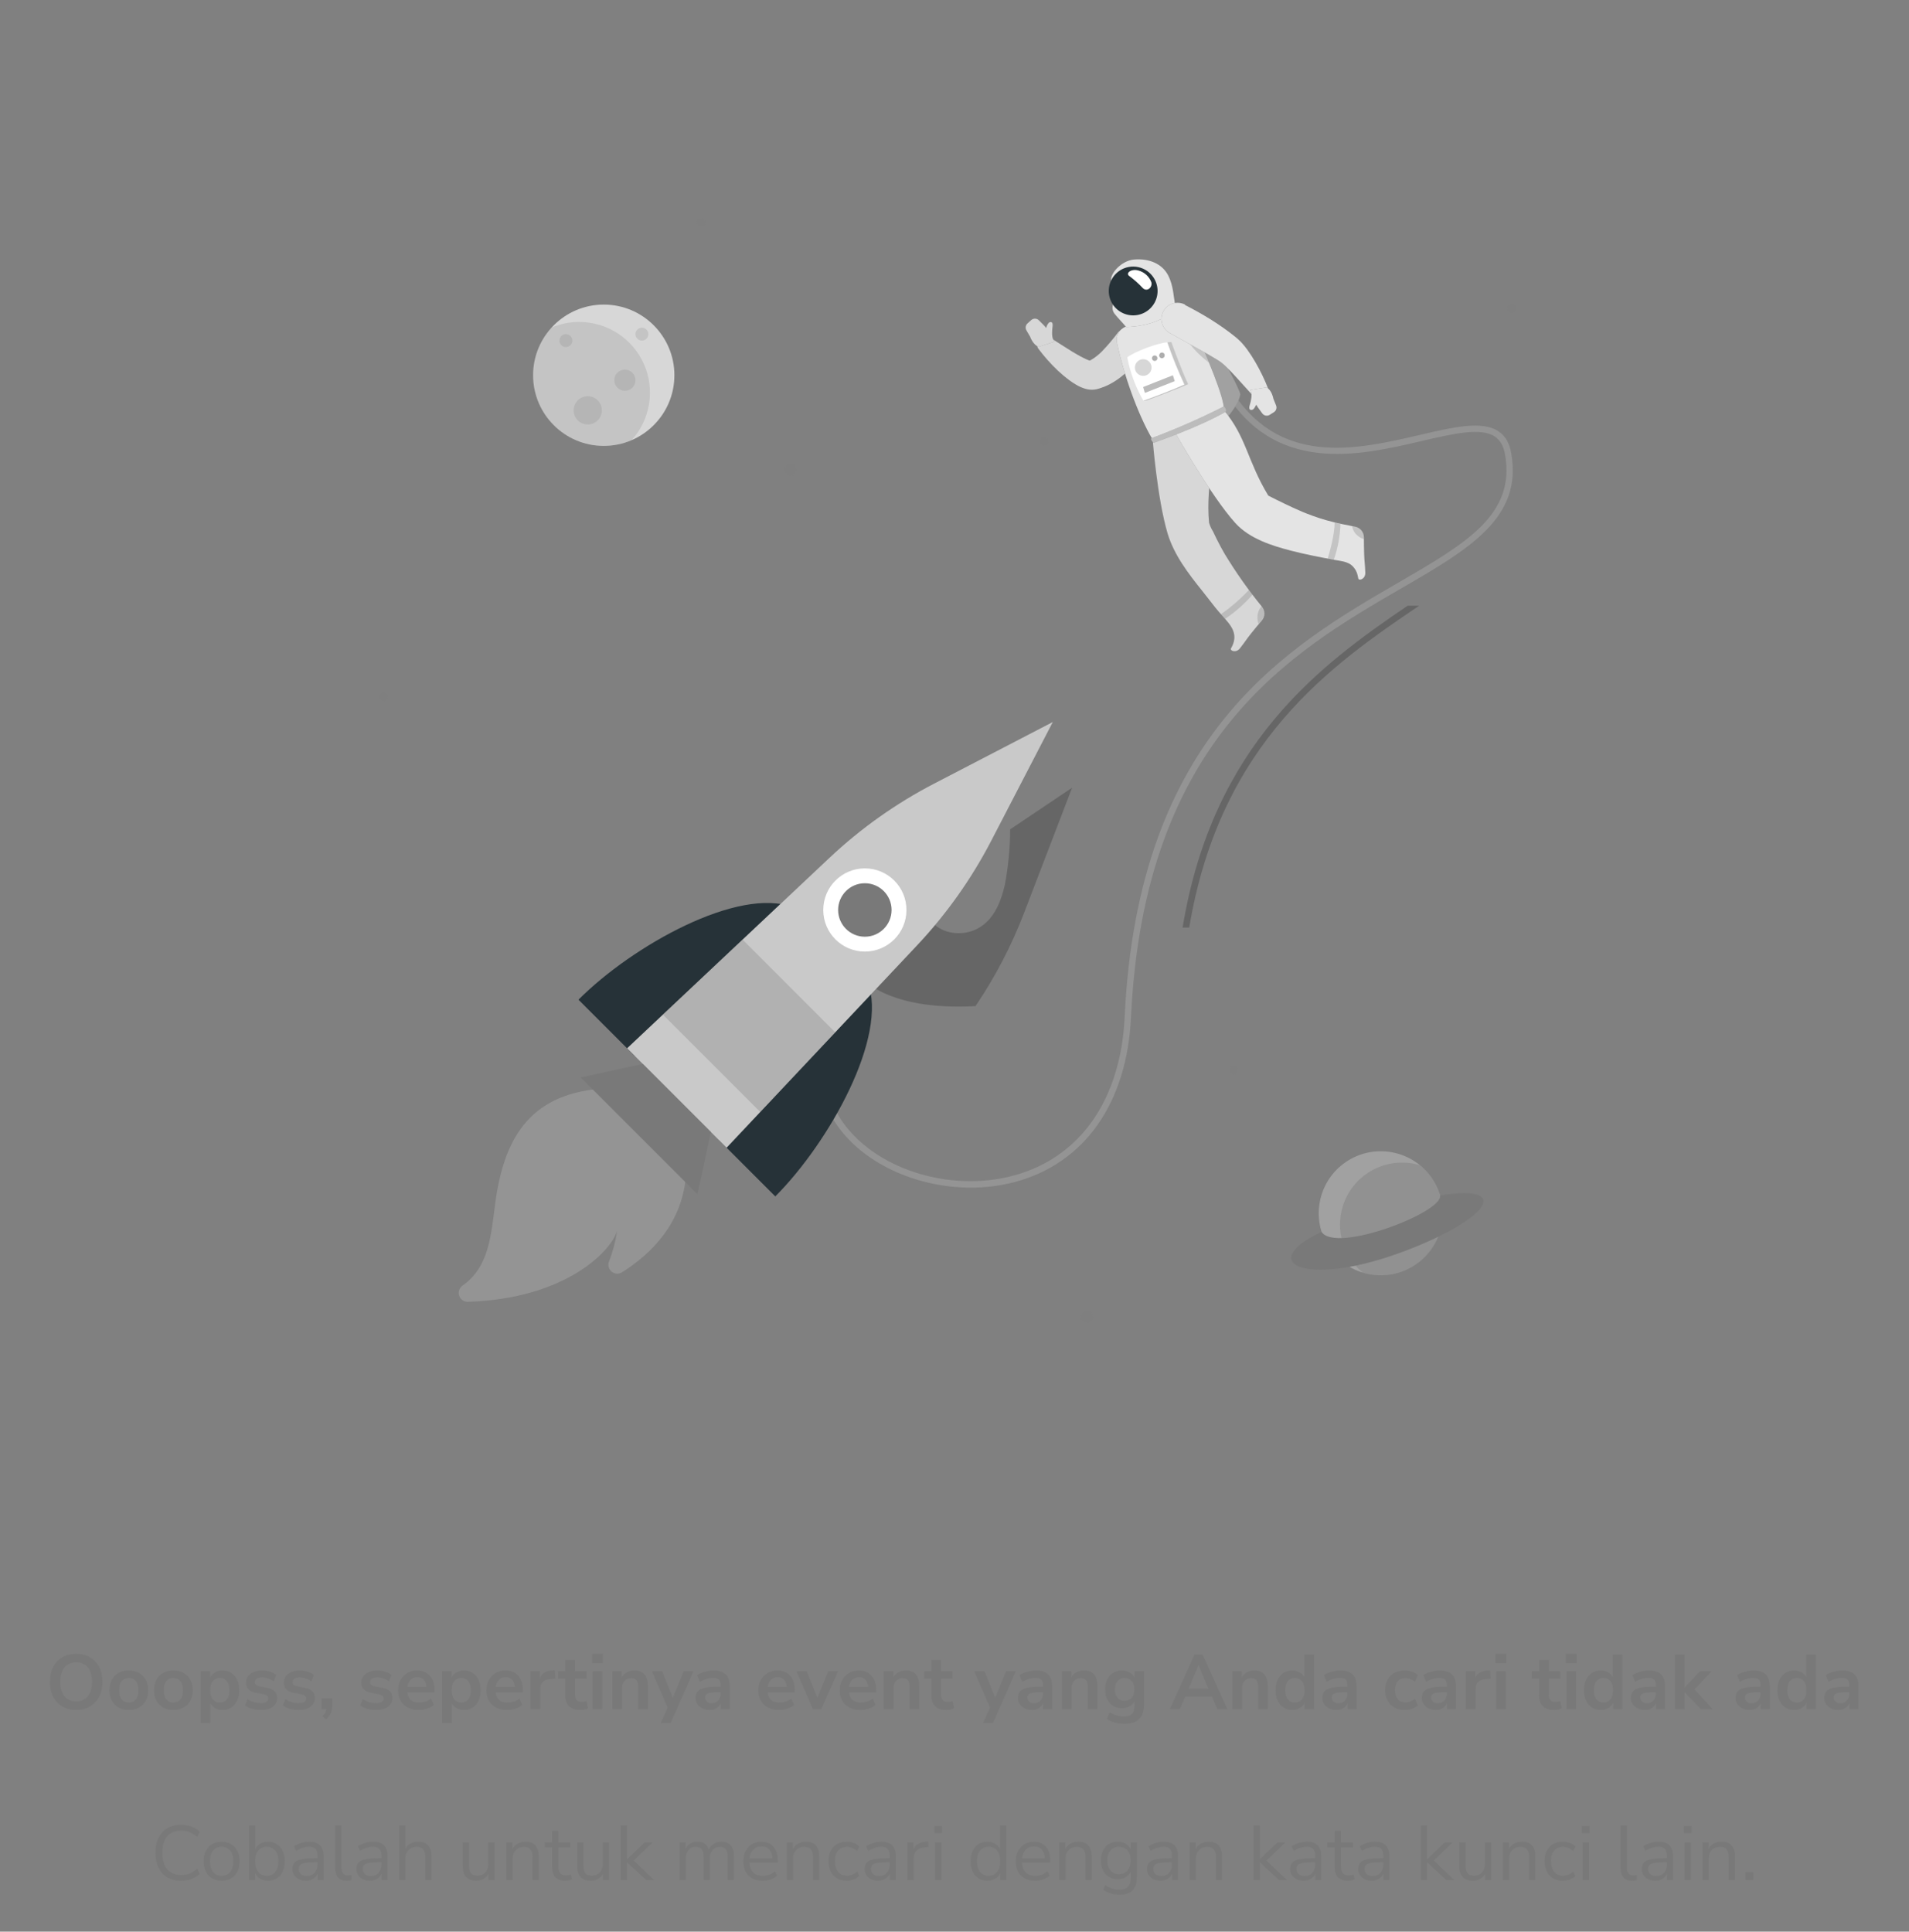 <svg width="592" height="599" viewBox="0 0 592 599" fill="none" xmlns="http://www.w3.org/2000/svg">
<rect x="0" y="0" width="592" height="599" fill="#808080" stroke="none"/>
<path d="M23.619 530.24C21.988 530.24 20.555 529.88 19.323 529.16C18.108 528.44 17.163 527.432 16.491 526.136C15.819 524.824 15.483 523.288 15.483 521.528C15.483 519.752 15.819 518.216 16.491 516.92C17.163 515.624 18.108 514.624 19.323 513.92C20.54 513.2 21.971 512.84 23.619 512.84C25.267 512.84 26.7 513.2 27.916 513.92C29.131 514.624 30.076 515.624 30.747 516.92C31.419 518.216 31.756 519.744 31.756 521.504C31.756 523.28 31.419 524.824 30.747 526.136C30.076 527.432 29.131 528.44 27.916 529.16C26.7 529.88 25.267 530.24 23.619 530.24ZM23.619 527.6C25.172 527.6 26.38 527.064 27.244 525.992C28.108 524.92 28.54 523.432 28.54 521.528C28.54 519.608 28.108 518.12 27.244 517.064C26.395 516.008 25.188 515.48 23.619 515.48C22.067 515.48 20.86 516.008 19.995 517.064C19.131 518.12 18.7 519.608 18.7 521.528C18.7 523.432 19.131 524.92 19.995 525.992C20.86 527.064 22.067 527.6 23.619 527.6ZM39.943 530.24C38.727 530.24 37.671 529.992 36.775 529.496C35.879 529 35.183 528.296 34.687 527.384C34.191 526.456 33.943 525.368 33.943 524.12C33.943 522.872 34.191 521.792 34.687 520.88C35.183 519.968 35.879 519.264 36.775 518.768C37.671 518.272 38.727 518.024 39.943 518.024C41.159 518.024 42.215 518.272 43.111 518.768C44.007 519.264 44.703 519.968 45.199 520.88C45.695 521.792 45.943 522.872 45.943 524.12C45.943 525.368 45.695 526.456 45.199 527.384C44.703 528.296 44.007 529 43.111 529.496C42.215 529.992 41.159 530.24 39.943 530.24ZM39.943 527.96C40.839 527.96 41.559 527.64 42.103 527C42.647 526.344 42.919 525.384 42.919 524.12C42.919 522.84 42.647 521.888 42.103 521.264C41.559 520.624 40.839 520.304 39.943 520.304C39.047 520.304 38.327 520.624 37.783 521.264C37.239 521.888 36.967 522.84 36.967 524.12C36.967 525.384 37.239 526.344 37.783 527C38.327 527.64 39.047 527.96 39.943 527.96ZM53.771 530.24C52.555 530.24 51.499 529.992 50.603 529.496C49.707 529 49.011 528.296 48.515 527.384C48.019 526.456 47.771 525.368 47.771 524.12C47.771 522.872 48.019 521.792 48.515 520.88C49.011 519.968 49.707 519.264 50.603 518.768C51.499 518.272 52.555 518.024 53.771 518.024C54.987 518.024 56.043 518.272 56.939 518.768C57.835 519.264 58.531 519.968 59.027 520.88C59.523 521.792 59.771 522.872 59.771 524.12C59.771 525.368 59.523 526.456 59.027 527.384C58.531 528.296 57.835 529 56.939 529.496C56.043 529.992 54.987 530.24 53.771 530.24ZM53.771 527.96C54.667 527.96 55.387 527.64 55.931 527C56.475 526.344 56.747 525.384 56.747 524.12C56.747 522.84 56.475 521.888 55.931 521.264C55.387 520.624 54.667 520.304 53.771 520.304C52.875 520.304 52.155 520.624 51.611 521.264C51.067 521.888 50.795 522.84 50.795 524.12C50.795 525.384 51.067 526.344 51.611 527C52.155 527.64 52.875 527.96 53.771 527.96ZM62.248 534.32V518.264H65.175V520.136C65.511 519.496 66.016 518.984 66.688 518.6C67.376 518.216 68.151 518.024 69.016 518.024C70.04 518.024 70.936 518.272 71.704 518.768C72.487 519.264 73.096 519.968 73.528 520.88C73.96 521.776 74.175 522.856 74.175 524.12C74.175 525.368 73.96 526.456 73.528 527.384C73.096 528.296 72.496 529 71.728 529.496C70.96 529.992 70.055 530.24 69.016 530.24C68.183 530.24 67.431 530.064 66.76 529.712C66.103 529.344 65.6 528.856 65.248 528.248V534.32H62.248ZM68.175 527.96C69.072 527.96 69.791 527.64 70.335 527C70.879 526.344 71.151 525.384 71.151 524.12C71.151 522.84 70.879 521.888 70.335 521.264C69.791 520.624 69.072 520.304 68.175 520.304C67.279 520.304 66.559 520.624 66.016 521.264C65.472 521.888 65.2 522.84 65.2 524.12C65.2 525.384 65.472 526.344 66.016 527C66.559 527.64 67.279 527.96 68.175 527.96ZM80.934 530.24C79.942 530.24 79.014 530.12 78.15 529.88C77.286 529.64 76.566 529.296 75.99 528.848L76.758 526.88C77.35 527.28 78.014 527.592 78.75 527.816C79.486 528.024 80.222 528.128 80.958 528.128C81.726 528.128 82.294 528 82.662 527.744C83.046 527.472 83.238 527.12 83.238 526.688C83.238 526.016 82.742 525.584 81.75 525.392L79.35 524.936C77.318 524.552 76.302 523.496 76.302 521.768C76.302 521 76.51 520.336 76.926 519.776C77.358 519.216 77.95 518.784 78.702 518.48C79.454 518.176 80.318 518.024 81.294 518.024C82.126 518.024 82.926 518.144 83.694 518.384C84.462 518.608 85.118 518.952 85.662 519.416L84.846 521.384C84.382 521 83.822 520.696 83.166 520.472C82.526 520.248 81.91 520.136 81.318 520.136C80.534 520.136 79.95 520.272 79.566 520.544C79.198 520.816 79.014 521.176 79.014 521.624C79.014 522.328 79.47 522.76 80.382 522.92L82.782 523.376C83.822 523.568 84.606 523.92 85.134 524.432C85.678 524.944 85.95 525.632 85.95 526.496C85.95 527.664 85.494 528.584 84.582 529.256C83.67 529.912 82.454 530.24 80.934 530.24ZM92.653 530.24C91.661 530.24 90.733 530.12 89.869 529.88C89.005 529.64 88.285 529.296 87.709 528.848L88.477 526.88C89.069 527.28 89.733 527.592 90.469 527.816C91.205 528.024 91.941 528.128 92.677 528.128C93.445 528.128 94.013 528 94.381 527.744C94.765 527.472 94.957 527.12 94.957 526.688C94.957 526.016 94.461 525.584 93.469 525.392L91.069 524.936C89.037 524.552 88.021 523.496 88.021 521.768C88.021 521 88.229 520.336 88.645 519.776C89.077 519.216 89.669 518.784 90.421 518.48C91.173 518.176 92.037 518.024 93.013 518.024C93.845 518.024 94.645 518.144 95.413 518.384C96.181 518.608 96.837 518.952 97.381 519.416L96.565 521.384C96.101 521 95.541 520.696 94.885 520.472C94.245 520.248 93.629 520.136 93.037 520.136C92.253 520.136 91.669 520.272 91.285 520.544C90.917 520.816 90.733 521.176 90.733 521.624C90.733 522.328 91.189 522.76 92.101 522.92L94.501 523.376C95.541 523.568 96.325 523.92 96.853 524.432C97.397 524.944 97.669 525.632 97.669 526.496C97.669 527.664 97.213 528.584 96.301 529.256C95.389 529.912 94.173 530.24 92.653 530.24ZM101.158 533.192L99.934 532.232C100.334 531.832 100.63 531.448 100.822 531.08C101.03 530.728 101.174 530.368 101.254 530H99.694V526.664H103.054V528.872C103.054 529.688 102.91 530.432 102.622 531.104C102.35 531.792 101.862 532.488 101.158 533.192ZM116.676 530.24C115.684 530.24 114.756 530.12 113.892 529.88C113.028 529.64 112.308 529.296 111.732 528.848L112.5 526.88C113.092 527.28 113.756 527.592 114.492 527.816C115.228 528.024 115.964 528.128 116.7 528.128C117.468 528.128 118.036 528 118.404 527.744C118.788 527.472 118.98 527.12 118.98 526.688C118.98 526.016 118.484 525.584 117.492 525.392L115.092 524.936C113.06 524.552 112.044 523.496 112.044 521.768C112.044 521 112.252 520.336 112.668 519.776C113.1 519.216 113.692 518.784 114.444 518.48C115.196 518.176 116.06 518.024 117.036 518.024C117.868 518.024 118.668 518.144 119.436 518.384C120.204 518.608 120.86 518.952 121.404 519.416L120.588 521.384C120.124 521 119.564 520.696 118.908 520.472C118.268 520.248 117.652 520.136 117.06 520.136C116.276 520.136 115.692 520.272 115.308 520.544C114.94 520.816 114.756 521.176 114.756 521.624C114.756 522.328 115.212 522.76 116.124 522.92L118.524 523.376C119.564 523.568 120.348 523.92 120.876 524.432C121.42 524.944 121.692 525.632 121.692 526.496C121.692 527.664 121.236 528.584 120.324 529.256C119.412 529.912 118.196 530.24 116.676 530.24ZM129.883 530.24C128.555 530.24 127.411 529.992 126.451 529.496C125.491 529 124.747 528.296 124.219 527.384C123.707 526.472 123.451 525.392 123.451 524.144C123.451 522.928 123.699 521.864 124.195 520.952C124.707 520.04 125.403 519.328 126.283 518.816C127.179 518.288 128.195 518.024 129.331 518.024C130.995 518.024 132.307 518.552 133.267 519.608C134.243 520.664 134.731 522.104 134.731 523.928V524.816H126.331C126.555 526.912 127.755 527.96 129.931 527.96C130.587 527.96 131.243 527.864 131.899 527.672C132.555 527.464 133.155 527.144 133.699 526.712L134.539 528.728C133.979 529.192 133.275 529.56 132.427 529.832C131.579 530.104 130.731 530.24 129.883 530.24ZM129.451 520.064C128.571 520.064 127.859 520.336 127.315 520.88C126.771 521.424 126.443 522.16 126.331 523.088H132.235C132.171 522.112 131.899 521.368 131.419 520.856C130.955 520.328 130.299 520.064 129.451 520.064ZM137.107 534.32V518.264H140.035V520.136C140.371 519.496 140.875 518.984 141.547 518.6C142.235 518.216 143.011 518.024 143.875 518.024C144.899 518.024 145.795 518.272 146.563 518.768C147.347 519.264 147.955 519.968 148.387 520.88C148.819 521.776 149.035 522.856 149.035 524.12C149.035 525.368 148.819 526.456 148.387 527.384C147.955 528.296 147.355 529 146.587 529.496C145.819 529.992 144.915 530.24 143.875 530.24C143.043 530.24 142.291 530.064 141.619 529.712C140.963 529.344 140.459 528.856 140.107 528.248V534.32H137.107ZM143.035 527.96C143.931 527.96 144.651 527.64 145.195 527C145.739 526.344 146.011 525.384 146.011 524.12C146.011 522.84 145.739 521.888 145.195 521.264C144.651 520.624 143.931 520.304 143.035 520.304C142.139 520.304 141.419 520.624 140.875 521.264C140.331 521.888 140.059 522.84 140.059 524.12C140.059 525.384 140.331 526.344 140.875 527C141.419 527.64 142.139 527.96 143.035 527.96ZM157.282 530.24C155.954 530.24 154.81 529.992 153.85 529.496C152.89 529 152.146 528.296 151.618 527.384C151.106 526.472 150.85 525.392 150.85 524.144C150.85 522.928 151.098 521.864 151.594 520.952C152.106 520.04 152.802 519.328 153.682 518.816C154.578 518.288 155.594 518.024 156.73 518.024C158.394 518.024 159.706 518.552 160.666 519.608C161.642 520.664 162.13 522.104 162.13 523.928V524.816H153.73C153.954 526.912 155.154 527.96 157.33 527.96C157.986 527.96 158.642 527.864 159.298 527.672C159.954 527.464 160.554 527.144 161.098 526.712L161.938 528.728C161.378 529.192 160.674 529.56 159.826 529.832C158.978 530.104 158.13 530.24 157.282 530.24ZM156.85 520.064C155.97 520.064 155.258 520.336 154.714 520.88C154.17 521.424 153.842 522.16 153.73 523.088H159.634C159.57 522.112 159.298 521.368 158.818 520.856C158.354 520.328 157.698 520.064 156.85 520.064ZM164.505 530V518.264H167.433V520.328C168.009 518.936 169.241 518.168 171.129 518.024L172.041 517.952L172.233 520.496L170.505 520.664C168.537 520.856 167.553 521.864 167.553 523.688V530H164.505ZM179.959 530.24C176.855 530.24 175.303 528.704 175.303 525.632V520.52H173.047V518.264H175.303V514.76H178.303V518.264H181.855V520.52H178.303V525.464C178.303 526.232 178.471 526.808 178.807 527.192C179.143 527.576 179.687 527.768 180.439 527.768C180.663 527.768 180.895 527.744 181.135 527.696C181.375 527.632 181.623 527.568 181.879 527.504L182.335 529.712C182.047 529.872 181.679 530 181.231 530.096C180.799 530.192 180.375 530.24 179.959 530.24ZM183.602 515.744V512.816H186.962V515.744H183.602ZM183.794 530V518.264H186.794V530H183.794ZM189.912 530V518.264H192.84V520.088C193.24 519.416 193.776 518.904 194.448 518.552C195.136 518.2 195.904 518.024 196.752 518.024C199.52 518.024 200.904 519.632 200.904 522.848V530H197.904V522.992C197.904 522.08 197.728 521.416 197.376 521C197.04 520.584 196.512 520.376 195.792 520.376C194.912 520.376 194.208 520.656 193.68 521.216C193.168 521.76 192.912 522.488 192.912 523.4V530H189.912ZM204.889 534.32L207.049 529.52L202.177 518.264H205.369L208.657 526.472L212.017 518.264H215.041L207.985 534.32H204.889ZM220.096 530.24C219.248 530.24 218.488 530.08 217.816 529.76C217.16 529.424 216.64 528.976 216.256 528.416C215.888 527.856 215.704 527.224 215.704 526.52C215.704 525.656 215.928 524.976 216.376 524.48C216.824 523.968 217.552 523.6 218.56 523.376C219.568 523.152 220.92 523.04 222.616 523.04H223.456V522.536C223.456 521.736 223.28 521.16 222.928 520.808C222.576 520.456 221.984 520.28 221.152 520.28C220.496 520.28 219.824 520.384 219.136 520.592C218.448 520.784 217.752 521.088 217.048 521.504L216.184 519.464C216.6 519.176 217.088 518.928 217.648 518.72C218.224 518.496 218.824 518.328 219.448 518.216C220.088 518.088 220.688 518.024 221.248 518.024C222.96 518.024 224.232 518.424 225.064 519.224C225.896 520.008 226.312 521.232 226.312 522.896V530H223.504V528.128C223.232 528.784 222.8 529.304 222.208 529.688C221.616 530.056 220.912 530.24 220.096 530.24ZM220.72 528.176C221.504 528.176 222.152 527.904 222.664 527.36C223.192 526.816 223.456 526.128 223.456 525.296V524.768H222.64C221.136 524.768 220.088 524.888 219.496 525.128C218.92 525.352 218.632 525.768 218.632 526.376C218.632 526.904 218.816 527.336 219.184 527.672C219.552 528.008 220.064 528.176 220.72 528.176ZM241.61 530.24C240.282 530.24 239.138 529.992 238.178 529.496C237.218 529 236.474 528.296 235.946 527.384C235.434 526.472 235.178 525.392 235.178 524.144C235.178 522.928 235.426 521.864 235.922 520.952C236.434 520.04 237.13 519.328 238.01 518.816C238.906 518.288 239.922 518.024 241.058 518.024C242.722 518.024 244.034 518.552 244.994 519.608C245.97 520.664 246.458 522.104 246.458 523.928V524.816H238.058C238.282 526.912 239.482 527.96 241.658 527.96C242.314 527.96 242.97 527.864 243.626 527.672C244.282 527.464 244.882 527.144 245.426 526.712L246.266 528.728C245.706 529.192 245.002 529.56 244.154 529.832C243.306 530.104 242.458 530.24 241.61 530.24ZM241.178 520.064C240.298 520.064 239.586 520.336 239.042 520.88C238.498 521.424 238.17 522.16 238.058 523.088H243.962C243.898 522.112 243.626 521.368 243.146 520.856C242.682 520.328 242.026 520.064 241.178 520.064ZM252.102 530L247.014 518.264H250.206L253.47 526.472L256.854 518.264H259.854L254.694 530H252.102ZM266.852 530.24C265.524 530.24 264.38 529.992 263.42 529.496C262.46 529 261.716 528.296 261.188 527.384C260.676 526.472 260.42 525.392 260.42 524.144C260.42 522.928 260.668 521.864 261.164 520.952C261.676 520.04 262.372 519.328 263.252 518.816C264.148 518.288 265.164 518.024 266.3 518.024C267.964 518.024 269.276 518.552 270.236 519.608C271.212 520.664 271.7 522.104 271.7 523.928V524.816H263.3C263.524 526.912 264.724 527.96 266.9 527.96C267.556 527.96 268.212 527.864 268.868 527.672C269.524 527.464 270.124 527.144 270.668 526.712L271.508 528.728C270.948 529.192 270.244 529.56 269.396 529.832C268.548 530.104 267.7 530.24 266.852 530.24ZM266.42 520.064C265.54 520.064 264.828 520.336 264.284 520.88C263.74 521.424 263.412 522.16 263.3 523.088H269.204C269.14 522.112 268.868 521.368 268.388 520.856C267.924 520.328 267.268 520.064 266.42 520.064ZM274.076 530V518.264H277.004V520.088C277.404 519.416 277.94 518.904 278.612 518.552C279.3 518.2 280.068 518.024 280.916 518.024C283.684 518.024 285.068 519.632 285.068 522.848V530H282.068V522.992C282.068 522.08 281.892 521.416 281.54 521C281.204 520.584 280.676 520.376 279.956 520.376C279.076 520.376 278.372 520.656 277.844 521.216C277.332 521.76 277.076 522.488 277.076 523.4V530H274.076ZM293.491 530.24C290.387 530.24 288.835 528.704 288.835 525.632V520.52H286.579V518.264H288.835V514.76H291.835V518.264H295.387V520.52H291.835V525.464C291.835 526.232 292.003 526.808 292.339 527.192C292.675 527.576 293.219 527.768 293.971 527.768C294.195 527.768 294.427 527.744 294.667 527.696C294.907 527.632 295.155 527.568 295.411 527.504L295.867 529.712C295.579 529.872 295.211 530 294.763 530.096C294.331 530.192 293.907 530.24 293.491 530.24ZM304.85 534.32L307.01 529.52L302.138 518.264H305.33L308.618 526.472L311.978 518.264H315.002L307.946 534.32H304.85ZM320.057 530.24C319.209 530.24 318.449 530.08 317.777 529.76C317.121 529.424 316.601 528.976 316.217 528.416C315.849 527.856 315.665 527.224 315.665 526.52C315.665 525.656 315.889 524.976 316.337 524.48C316.785 523.968 317.513 523.6 318.521 523.376C319.529 523.152 320.881 523.04 322.577 523.04H323.417V522.536C323.417 521.736 323.241 521.16 322.889 520.808C322.537 520.456 321.945 520.28 321.113 520.28C320.457 520.28 319.785 520.384 319.097 520.592C318.409 520.784 317.713 521.088 317.009 521.504L316.145 519.464C316.561 519.176 317.049 518.928 317.609 518.72C318.185 518.496 318.785 518.328 319.409 518.216C320.049 518.088 320.649 518.024 321.209 518.024C322.921 518.024 324.193 518.424 325.025 519.224C325.857 520.008 326.273 521.232 326.273 522.896V530H323.465V528.128C323.193 528.784 322.761 529.304 322.169 529.688C321.577 530.056 320.873 530.24 320.057 530.24ZM320.681 528.176C321.465 528.176 322.113 527.904 322.625 527.36C323.153 526.816 323.417 526.128 323.417 525.296V524.768H322.601C321.097 524.768 320.049 524.888 319.457 525.128C318.881 525.352 318.593 525.768 318.593 526.376C318.593 526.904 318.777 527.336 319.145 527.672C319.513 528.008 320.025 528.176 320.681 528.176ZM329.318 530V518.264H332.246V520.088C332.646 519.416 333.182 518.904 333.854 518.552C334.542 518.2 335.31 518.024 336.158 518.024C338.926 518.024 340.31 519.632 340.31 522.848V530H337.31V522.992C337.31 522.08 337.134 521.416 336.782 521C336.446 520.584 335.918 520.376 335.198 520.376C334.318 520.376 333.614 520.656 333.086 521.216C332.574 521.76 332.318 522.488 332.318 523.4V530H329.318ZM348.829 534.56C347.741 534.56 346.717 534.432 345.757 534.176C344.813 533.936 343.981 533.56 343.261 533.048L344.125 530.96C344.797 531.408 345.517 531.736 346.285 531.944C347.053 532.168 347.821 532.28 348.589 532.28C350.733 532.28 351.805 531.248 351.805 529.184V527.576C351.469 528.232 350.949 528.752 350.245 529.136C349.557 529.52 348.789 529.712 347.941 529.712C346.885 529.712 345.965 529.472 345.181 528.992C344.397 528.496 343.789 527.808 343.357 526.928C342.925 526.048 342.709 525.024 342.709 523.856C342.709 522.688 342.925 521.672 343.357 520.808C343.789 519.928 344.397 519.248 345.181 518.768C345.965 518.272 346.885 518.024 347.941 518.024C348.821 518.024 349.605 518.224 350.293 518.624C350.981 519.008 351.485 519.528 351.805 520.184V518.264H354.733V528.824C354.733 530.728 354.229 532.16 353.221 533.12C352.213 534.08 350.749 534.56 348.829 534.56ZM348.757 527.432C349.685 527.432 350.421 527.112 350.965 526.472C351.509 525.832 351.781 524.96 351.781 523.856C351.781 522.752 351.509 521.888 350.965 521.264C350.421 520.624 349.685 520.304 348.757 520.304C347.829 520.304 347.093 520.624 346.549 521.264C346.005 521.888 345.733 522.752 345.733 523.856C345.733 524.96 346.005 525.832 346.549 526.472C347.093 527.112 347.829 527.432 348.757 527.432ZM362.774 530L370.43 513.08H372.95L380.606 530H377.486L375.806 526.088H367.55L365.894 530H362.774ZM371.654 516.416L368.606 523.64H374.75L371.702 516.416H371.654ZM382.169 530V518.264H385.097V520.088C385.497 519.416 386.033 518.904 386.705 518.552C387.393 518.2 388.161 518.024 389.009 518.024C391.777 518.024 393.161 519.632 393.161 522.848V530H390.161V522.992C390.161 522.08 389.985 521.416 389.633 521C389.297 520.584 388.769 520.376 388.049 520.376C387.169 520.376 386.465 520.656 385.937 521.216C385.425 521.76 385.169 522.488 385.169 523.4V530H382.169ZM400.72 530.24C399.696 530.24 398.792 529.992 398.008 529.496C397.24 529 396.64 528.296 396.208 527.384C395.776 526.456 395.56 525.368 395.56 524.12C395.56 522.856 395.776 521.776 396.208 520.88C396.64 519.968 397.24 519.264 398.008 518.768C398.792 518.272 399.696 518.024 400.72 518.024C401.552 518.024 402.304 518.208 402.976 518.576C403.648 518.944 404.152 519.432 404.488 520.04V513.08H407.488V530H404.56V528.056C404.24 528.728 403.736 529.264 403.048 529.664C402.36 530.048 401.584 530.24 400.72 530.24ZM401.56 527.96C402.456 527.96 403.176 527.64 403.72 527C404.264 526.344 404.536 525.384 404.536 524.12C404.536 522.84 404.264 521.888 403.72 521.264C403.176 520.624 402.456 520.304 401.56 520.304C400.664 520.304 399.944 520.624 399.4 521.264C398.856 521.888 398.584 522.84 398.584 524.12C398.584 525.384 398.856 526.344 399.4 527C399.944 527.64 400.664 527.96 401.56 527.96ZM414.463 530.24C413.615 530.24 412.855 530.08 412.183 529.76C411.527 529.424 411.007 528.976 410.623 528.416C410.255 527.856 410.071 527.224 410.071 526.52C410.071 525.656 410.295 524.976 410.743 524.48C411.191 523.968 411.919 523.6 412.927 523.376C413.935 523.152 415.287 523.04 416.983 523.04H417.823V522.536C417.823 521.736 417.647 521.16 417.295 520.808C416.943 520.456 416.351 520.28 415.519 520.28C414.863 520.28 414.191 520.384 413.503 520.592C412.815 520.784 412.119 521.088 411.415 521.504L410.551 519.464C410.967 519.176 411.455 518.928 412.015 518.72C412.591 518.496 413.191 518.328 413.815 518.216C414.455 518.088 415.055 518.024 415.615 518.024C417.327 518.024 418.599 518.424 419.431 519.224C420.263 520.008 420.679 521.232 420.679 522.896V530H417.871V528.128C417.599 528.784 417.167 529.304 416.575 529.688C415.983 530.056 415.279 530.24 414.463 530.24ZM415.087 528.176C415.871 528.176 416.519 527.904 417.031 527.36C417.559 526.816 417.823 526.128 417.823 525.296V524.768H417.007C415.503 524.768 414.455 524.888 413.863 525.128C413.287 525.352 412.999 525.768 412.999 526.376C412.999 526.904 413.183 527.336 413.551 527.672C413.919 528.008 414.431 528.176 415.087 528.176ZM435.617 530.24C434.385 530.24 433.313 529.992 432.401 529.496C431.489 528.984 430.785 528.264 430.289 527.336C429.793 526.408 429.545 525.32 429.545 524.072C429.545 522.824 429.793 521.752 430.289 520.856C430.785 519.944 431.489 519.248 432.401 518.768C433.313 518.272 434.385 518.024 435.617 518.024C436.369 518.024 437.113 518.144 437.849 518.384C438.585 518.624 439.193 518.96 439.673 519.392L438.785 521.48C438.369 521.112 437.897 520.832 437.369 520.64C436.857 520.448 436.361 520.352 435.881 520.352C434.841 520.352 434.033 520.68 433.457 521.336C432.897 521.976 432.617 522.896 432.617 524.096C432.617 525.28 432.897 526.216 433.457 526.904C434.033 527.576 434.841 527.912 435.881 527.912C436.345 527.912 436.841 527.816 437.369 527.624C437.897 527.432 438.369 527.144 438.785 526.76L439.673 528.872C439.193 529.288 438.577 529.624 437.825 529.88C437.089 530.12 436.353 530.24 435.617 530.24ZM445.307 530.24C444.459 530.24 443.699 530.08 443.027 529.76C442.371 529.424 441.851 528.976 441.467 528.416C441.099 527.856 440.915 527.224 440.915 526.52C440.915 525.656 441.139 524.976 441.587 524.48C442.035 523.968 442.763 523.6 443.771 523.376C444.779 523.152 446.131 523.04 447.827 523.04H448.667V522.536C448.667 521.736 448.491 521.16 448.139 520.808C447.787 520.456 447.195 520.28 446.363 520.28C445.707 520.28 445.035 520.384 444.347 520.592C443.659 520.784 442.963 521.088 442.259 521.504L441.395 519.464C441.811 519.176 442.299 518.928 442.859 518.72C443.435 518.496 444.035 518.328 444.659 518.216C445.299 518.088 445.899 518.024 446.459 518.024C448.171 518.024 449.443 518.424 450.275 519.224C451.107 520.008 451.523 521.232 451.523 522.896V530H448.715V528.128C448.443 528.784 448.011 529.304 447.419 529.688C446.827 530.056 446.123 530.24 445.307 530.24ZM445.931 528.176C446.715 528.176 447.363 527.904 447.875 527.36C448.403 526.816 448.667 526.128 448.667 525.296V524.768H447.851C446.347 524.768 445.299 524.888 444.707 525.128C444.131 525.352 443.843 525.768 443.843 526.376C443.843 526.904 444.027 527.336 444.395 527.672C444.763 528.008 445.275 528.176 445.931 528.176ZM454.568 530V518.264H457.496V520.328C458.072 518.936 459.304 518.168 461.192 518.024L462.104 517.952L462.296 520.496L460.568 520.664C458.6 520.856 457.616 521.864 457.616 523.688V530H454.568ZM463.774 515.744V512.816H467.134V515.744H463.774ZM463.966 530V518.264H466.966V530H463.966ZM481.928 530.24C478.824 530.24 477.272 528.704 477.272 525.632V520.52H475.016V518.264H477.272V514.76H480.272V518.264H483.824V520.52H480.272V525.464C480.272 526.232 480.44 526.808 480.776 527.192C481.112 527.576 481.656 527.768 482.408 527.768C482.632 527.768 482.864 527.744 483.104 527.696C483.344 527.632 483.592 527.568 483.848 527.504L484.304 529.712C484.016 529.872 483.648 530 483.2 530.096C482.768 530.192 482.344 530.24 481.928 530.24ZM485.571 515.744V512.816H488.931V515.744H485.571ZM485.763 530V518.264H488.763V530H485.763ZM496.392 530.24C495.368 530.24 494.464 529.992 493.68 529.496C492.912 529 492.312 528.296 491.88 527.384C491.448 526.456 491.232 525.368 491.232 524.12C491.232 522.856 491.448 521.776 491.88 520.88C492.312 519.968 492.912 519.264 493.68 518.768C494.464 518.272 495.368 518.024 496.392 518.024C497.224 518.024 497.976 518.208 498.648 518.576C499.32 518.944 499.824 519.432 500.16 520.04V513.08H503.16V530H500.232V528.056C499.912 528.728 499.408 529.264 498.72 529.664C498.032 530.048 497.256 530.24 496.392 530.24ZM497.232 527.96C498.128 527.96 498.848 527.64 499.392 527C499.936 526.344 500.208 525.384 500.208 524.12C500.208 522.84 499.936 521.888 499.392 521.264C498.848 520.624 498.128 520.304 497.232 520.304C496.336 520.304 495.616 520.624 495.072 521.264C494.528 521.888 494.256 522.84 494.256 524.12C494.256 525.384 494.528 526.344 495.072 527C495.616 527.64 496.336 527.96 497.232 527.96ZM510.135 530.24C509.287 530.24 508.527 530.08 507.855 529.76C507.199 529.424 506.679 528.976 506.295 528.416C505.927 527.856 505.743 527.224 505.743 526.52C505.743 525.656 505.967 524.976 506.415 524.48C506.863 523.968 507.591 523.6 508.599 523.376C509.607 523.152 510.959 523.04 512.655 523.04H513.495V522.536C513.495 521.736 513.319 521.16 512.967 520.808C512.615 520.456 512.023 520.28 511.191 520.28C510.535 520.28 509.863 520.384 509.175 520.592C508.487 520.784 507.791 521.088 507.087 521.504L506.223 519.464C506.639 519.176 507.127 518.928 507.687 518.72C508.263 518.496 508.863 518.328 509.487 518.216C510.127 518.088 510.727 518.024 511.287 518.024C512.999 518.024 514.271 518.424 515.103 519.224C515.935 520.008 516.351 521.232 516.351 522.896V530H513.543V528.128C513.271 528.784 512.839 529.304 512.247 529.688C511.655 530.056 510.951 530.24 510.135 530.24ZM510.759 528.176C511.543 528.176 512.191 527.904 512.703 527.36C513.231 526.816 513.495 526.128 513.495 525.296V524.768H512.679C511.175 524.768 510.127 524.888 509.535 525.128C508.959 525.352 508.671 525.768 508.671 526.376C508.671 526.904 508.855 527.336 509.223 527.672C509.591 528.008 510.103 528.176 510.759 528.176ZM519.396 530V513.08H522.396V523.256H522.444L527.172 518.264H530.796L525.468 523.88L531.132 530H527.46L522.444 524.768H522.396V530H519.396ZM542.596 530.24C541.748 530.24 540.988 530.08 540.316 529.76C539.66 529.424 539.14 528.976 538.756 528.416C538.388 527.856 538.204 527.224 538.204 526.52C538.204 525.656 538.428 524.976 538.876 524.48C539.324 523.968 540.052 523.6 541.06 523.376C542.068 523.152 543.42 523.04 545.116 523.04H545.956V522.536C545.956 521.736 545.78 521.16 545.428 520.808C545.076 520.456 544.484 520.28 543.652 520.28C542.996 520.28 542.324 520.384 541.636 520.592C540.948 520.784 540.252 521.088 539.548 521.504L538.684 519.464C539.1 519.176 539.588 518.928 540.148 518.72C540.724 518.496 541.324 518.328 541.948 518.216C542.588 518.088 543.188 518.024 543.748 518.024C545.46 518.024 546.732 518.424 547.564 519.224C548.396 520.008 548.812 521.232 548.812 522.896V530H546.004V528.128C545.732 528.784 545.3 529.304 544.708 529.688C544.116 530.056 543.412 530.24 542.596 530.24ZM543.22 528.176C544.004 528.176 544.652 527.904 545.164 527.36C545.692 526.816 545.956 526.128 545.956 525.296V524.768H545.14C543.636 524.768 542.588 524.888 541.996 525.128C541.42 525.352 541.132 525.768 541.132 526.376C541.132 526.904 541.316 527.336 541.684 527.672C542.052 528.008 542.564 528.176 543.22 528.176ZM556.369 530.24C555.345 530.24 554.441 529.992 553.657 529.496C552.889 529 552.289 528.296 551.857 527.384C551.425 526.456 551.209 525.368 551.209 524.12C551.209 522.856 551.425 521.776 551.857 520.88C552.289 519.968 552.889 519.264 553.657 518.768C554.441 518.272 555.345 518.024 556.369 518.024C557.201 518.024 557.953 518.208 558.625 518.576C559.297 518.944 559.801 519.432 560.137 520.04V513.08H563.137V530H560.209V528.056C559.889 528.728 559.385 529.264 558.697 529.664C558.009 530.048 557.233 530.24 556.369 530.24ZM557.209 527.96C558.105 527.96 558.825 527.64 559.369 527C559.913 526.344 560.185 525.384 560.185 524.12C560.185 522.84 559.913 521.888 559.369 521.264C558.825 520.624 558.105 520.304 557.209 520.304C556.313 520.304 555.593 520.624 555.049 521.264C554.505 521.888 554.233 522.84 554.233 524.12C554.233 525.384 554.505 526.344 555.049 527C555.593 527.64 556.313 527.96 557.209 527.96ZM570.112 530.24C569.264 530.24 568.504 530.08 567.832 529.76C567.176 529.424 566.656 528.976 566.271 528.416C565.904 527.856 565.72 527.224 565.72 526.52C565.72 525.656 565.944 524.976 566.392 524.48C566.84 523.968 567.568 523.6 568.576 523.376C569.584 523.152 570.936 523.04 572.632 523.04H573.472V522.536C573.472 521.736 573.296 521.16 572.944 520.808C572.592 520.456 572 520.28 571.168 520.28C570.512 520.28 569.84 520.384 569.152 520.592C568.464 520.784 567.768 521.088 567.064 521.504L566.2 519.464C566.616 519.176 567.104 518.928 567.664 518.72C568.24 518.496 568.84 518.328 569.464 518.216C570.104 518.088 570.704 518.024 571.264 518.024C572.976 518.024 574.248 518.424 575.08 519.224C575.912 520.008 576.328 521.232 576.328 522.896V530H573.52V528.128C573.248 528.784 572.816 529.304 572.224 529.688C571.632 530.056 570.928 530.24 570.112 530.24ZM570.736 528.176C571.52 528.176 572.168 527.904 572.68 527.36C573.208 526.816 573.472 526.128 573.472 525.296V524.768H572.656C571.152 524.768 570.104 524.888 569.512 525.128C568.936 525.352 568.648 525.768 568.648 526.376C568.648 526.904 568.832 527.336 569.2 527.672C569.568 528.008 570.08 528.176 570.736 528.176Z" fill="#797979"/>
<path d="M56.162 583.216C54.498 583.216 53.074 582.864 51.89 582.16C50.706 581.456 49.794 580.456 49.154 579.16C48.53 577.864 48.218 576.32 48.218 574.528C48.218 572.752 48.53 571.216 49.154 569.92C49.794 568.624 50.706 567.624 51.89 566.92C53.074 566.216 54.498 565.864 56.162 565.864C57.33 565.864 58.402 566.048 59.378 566.416C60.37 566.784 61.21 567.32 61.898 568.024L61.13 569.632C60.394 568.944 59.626 568.448 58.826 568.144C58.042 567.824 57.17 567.664 56.21 567.664C54.306 567.664 52.85 568.264 51.842 569.464C50.834 570.664 50.33 572.352 50.33 574.528C50.33 576.72 50.834 578.416 51.842 579.616C52.85 580.816 54.306 581.416 56.21 581.416C57.17 581.416 58.042 581.264 58.826 580.96C59.626 580.64 60.394 580.136 61.13 579.448L61.898 581.056C61.21 581.744 60.37 582.28 59.378 582.664C58.402 583.032 57.33 583.216 56.162 583.216ZM68.731 583.216C67.595 583.216 66.611 582.968 65.779 582.472C64.947 581.976 64.299 581.28 63.835 580.384C63.387 579.472 63.163 578.4 63.163 577.168C63.163 575.936 63.387 574.872 63.835 573.976C64.299 573.064 64.947 572.36 65.779 571.864C66.611 571.368 67.595 571.12 68.731 571.12C69.851 571.12 70.827 571.368 71.659 571.864C72.507 572.36 73.155 573.064 73.603 573.976C74.067 574.872 74.299 575.936 74.299 577.168C74.299 578.4 74.067 579.472 73.603 580.384C73.155 581.28 72.507 581.976 71.659 582.472C70.827 582.968 69.851 583.216 68.731 583.216ZM68.731 581.656C69.819 581.656 70.691 581.272 71.347 580.504C72.003 579.72 72.331 578.608 72.331 577.168C72.331 575.712 72.003 574.6 71.347 573.832C70.691 573.064 69.819 572.68 68.731 572.68C67.627 572.68 66.747 573.064 66.091 573.832C65.451 574.6 65.131 575.712 65.131 577.168C65.131 578.608 65.451 579.72 66.091 580.504C66.747 581.272 67.627 581.656 68.731 581.656ZM83.123 583.216C82.195 583.216 81.379 583.008 80.674 582.592C79.987 582.176 79.466 581.608 79.115 580.888V583H77.219V566.08H79.162V573.352C79.499 572.664 80.019 572.12 80.722 571.72C81.427 571.32 82.227 571.12 83.123 571.12C84.162 571.12 85.067 571.368 85.835 571.864C86.618 572.344 87.219 573.04 87.635 573.952C88.067 574.848 88.282 575.92 88.282 577.168C88.282 578.4 88.067 579.472 87.635 580.384C87.219 581.28 86.618 581.976 85.835 582.472C85.067 582.968 84.162 583.216 83.123 583.216ZM82.715 581.656C83.802 581.656 84.674 581.272 85.331 580.504C85.987 579.72 86.314 578.608 86.314 577.168C86.314 575.712 85.987 574.6 85.331 573.832C84.674 573.064 83.802 572.68 82.715 572.68C81.626 572.68 80.754 573.064 80.099 573.832C79.442 574.6 79.115 575.712 79.115 577.168C79.115 578.608 79.442 579.72 80.099 580.504C80.754 581.272 81.626 581.656 82.715 581.656ZM94.883 583.216C94.083 583.216 93.363 583.064 92.723 582.76C92.099 582.44 91.603 582.008 91.235 581.464C90.867 580.92 90.683 580.312 90.683 579.64C90.683 578.792 90.899 578.12 91.331 577.624C91.779 577.128 92.507 576.776 93.515 576.568C94.539 576.344 95.931 576.232 97.691 576.232H98.459V575.488C98.459 574.496 98.251 573.784 97.835 573.352C97.435 572.904 96.787 572.68 95.891 572.68C95.187 572.68 94.507 572.784 93.851 572.992C93.195 573.184 92.523 573.504 91.835 573.952L91.163 572.536C91.771 572.104 92.507 571.76 93.371 571.504C94.251 571.248 95.091 571.12 95.891 571.12C97.395 571.12 98.507 571.488 99.227 572.224C99.963 572.96 100.331 574.104 100.331 575.656V583H98.507V580.984C98.203 581.672 97.731 582.216 97.091 582.616C96.467 583.016 95.731 583.216 94.883 583.216ZM95.195 581.752C96.155 581.752 96.939 581.424 97.547 580.768C98.155 580.096 98.459 579.248 98.459 578.224V577.504H97.715C96.419 577.504 95.395 577.568 94.643 577.696C93.907 577.808 93.387 578.016 93.083 578.32C92.795 578.608 92.651 579.008 92.651 579.52C92.651 580.176 92.875 580.712 93.323 581.128C93.787 581.544 94.411 581.752 95.195 581.752ZM107.513 583.216C106.329 583.216 105.433 582.872 104.825 582.184C104.233 581.48 103.937 580.464 103.937 579.136V566.08H105.881V578.992C105.881 580.704 106.561 581.56 107.921 581.56C108.321 581.56 108.681 581.512 109.001 581.416L108.953 583.048C108.457 583.16 107.977 583.216 107.513 583.216ZM114.711 583.216C113.911 583.216 113.191 583.064 112.551 582.76C111.927 582.44 111.431 582.008 111.063 581.464C110.695 580.92 110.511 580.312 110.511 579.64C110.511 578.792 110.727 578.12 111.159 577.624C111.607 577.128 112.335 576.776 113.343 576.568C114.367 576.344 115.759 576.232 117.519 576.232H118.287V575.488C118.287 574.496 118.079 573.784 117.663 573.352C117.263 572.904 116.615 572.68 115.719 572.68C115.015 572.68 114.335 572.784 113.679 572.992C113.023 573.184 112.351 573.504 111.663 573.952L110.991 572.536C111.599 572.104 112.335 571.76 113.199 571.504C114.079 571.248 114.919 571.12 115.719 571.12C117.223 571.12 118.335 571.488 119.055 572.224C119.791 572.96 120.159 574.104 120.159 575.656V583H118.335V580.984C118.031 581.672 117.559 582.216 116.919 582.616C116.295 583.016 115.559 583.216 114.711 583.216ZM115.023 581.752C115.983 581.752 116.767 581.424 117.375 580.768C117.983 580.096 118.287 579.248 118.287 578.224V577.504H117.543C116.247 577.504 115.223 577.568 114.471 577.696C113.735 577.808 113.215 578.016 112.911 578.32C112.623 578.608 112.479 579.008 112.479 579.52C112.479 580.176 112.703 580.712 113.151 581.128C113.615 581.544 114.239 581.752 115.023 581.752ZM123.765 583V566.08H125.709V573.256C126.093 572.552 126.629 572.024 127.317 571.672C128.021 571.304 128.805 571.12 129.669 571.12C132.437 571.12 133.821 572.656 133.821 575.728V583H131.877V575.848C131.877 574.76 131.661 573.968 131.229 573.472C130.813 572.96 130.141 572.704 129.213 572.704C128.141 572.704 127.285 573.04 126.645 573.712C126.021 574.368 125.709 575.248 125.709 576.352V583H123.765ZM147.698 583.216C144.898 583.216 143.498 581.672 143.498 578.584V571.336H145.442V578.56C145.442 579.6 145.65 580.368 146.066 580.864C146.498 581.36 147.17 581.608 148.082 581.608C149.074 581.608 149.882 581.28 150.506 580.624C151.13 579.952 151.442 579.064 151.442 577.96V571.336H153.386V583H151.49V581.032C151.122 581.736 150.602 582.28 149.93 582.664C149.274 583.032 148.53 583.216 147.698 583.216ZM157.023 583V571.336H158.919V573.328C159.303 572.592 159.847 572.04 160.551 571.672C161.255 571.304 162.047 571.12 162.927 571.12C165.695 571.12 167.079 572.656 167.079 575.728V583H165.135V575.848C165.135 574.76 164.919 573.968 164.487 573.472C164.071 572.96 163.399 572.704 162.471 572.704C161.399 572.704 160.543 573.04 159.903 573.712C159.279 574.368 158.967 575.248 158.967 576.352V583H157.023ZM175.344 583.216C173.968 583.216 172.936 582.856 172.248 582.136C171.56 581.4 171.216 580.344 171.216 578.968V572.848H168.936V571.336H171.216V567.76H173.16V571.336H176.856V572.848H173.16V578.776C173.16 579.688 173.352 580.384 173.736 580.864C174.12 581.328 174.744 581.56 175.608 581.56C175.864 581.56 176.12 581.528 176.376 581.464C176.632 581.4 176.864 581.336 177.072 581.272L177.408 582.76C177.2 582.872 176.896 582.976 176.496 583.072C176.096 583.168 175.712 583.216 175.344 583.216ZM183.182 583.216C180.382 583.216 178.982 581.672 178.982 578.584V571.336H180.926V578.56C180.926 579.6 181.134 580.368 181.55 580.864C181.982 581.36 182.654 581.608 183.566 581.608C184.558 581.608 185.366 581.28 185.99 580.624C186.614 579.952 186.926 579.064 186.926 577.96V571.336H188.87V583H186.974V581.032C186.606 581.736 186.086 582.28 185.414 582.664C184.758 583.032 184.014 583.216 183.182 583.216ZM192.508 583V566.08H194.452V576.52H194.5L199.9 571.336H202.372L196.516 576.952L202.876 583H200.404L194.5 577.528H194.452V583H192.508ZM210.72 583V571.336H212.616V573.304C212.968 572.6 213.456 572.064 214.08 571.696C214.704 571.312 215.432 571.12 216.264 571.12C218.088 571.12 219.256 571.912 219.768 573.496C220.12 572.76 220.64 572.184 221.328 571.768C222.016 571.336 222.808 571.12 223.704 571.12C226.296 571.12 227.592 572.656 227.592 575.728V583H225.648V575.824C225.648 574.752 225.456 573.968 225.072 573.472C224.704 572.96 224.088 572.704 223.224 572.704C222.28 572.704 221.528 573.04 220.968 573.712C220.408 574.384 220.128 575.28 220.128 576.4V583H218.184V575.824C218.184 574.752 217.992 573.968 217.608 573.472C217.24 572.96 216.624 572.704 215.76 572.704C214.8 572.704 214.04 573.04 213.48 573.712C212.936 574.384 212.664 575.28 212.664 576.4V583H210.72ZM236.482 583.216C234.642 583.216 233.186 582.68 232.114 581.608C231.042 580.52 230.506 579.048 230.506 577.192C230.506 575.992 230.746 574.936 231.226 574.024C231.706 573.096 232.362 572.384 233.194 571.888C234.042 571.376 235.018 571.12 236.122 571.12C237.706 571.12 238.946 571.632 239.842 572.656C240.738 573.664 241.186 575.056 241.186 576.832V577.576H232.402C232.466 578.904 232.85 579.92 233.554 580.624C234.258 581.312 235.234 581.656 236.482 581.656C237.186 581.656 237.858 581.552 238.498 581.344C239.138 581.12 239.746 580.76 240.322 580.264L240.994 581.632C240.466 582.128 239.794 582.52 238.978 582.808C238.162 583.08 237.33 583.216 236.482 583.216ZM236.17 572.56C235.066 572.56 234.194 572.904 233.554 573.592C232.914 574.28 232.538 575.184 232.426 576.304H239.506C239.458 575.12 239.146 574.2 238.57 573.544C238.01 572.888 237.21 572.56 236.17 572.56ZM244 583V571.336H245.896V573.328C246.28 572.592 246.824 572.04 247.528 571.672C248.232 571.304 249.024 571.12 249.904 571.12C252.672 571.12 254.056 572.656 254.056 575.728V583H252.112V575.848C252.112 574.76 251.896 573.968 251.464 573.472C251.048 572.96 250.376 572.704 249.448 572.704C248.376 572.704 247.52 573.04 246.88 573.712C246.256 574.368 245.944 575.248 245.944 576.352V583H244ZM262.584 583.216C261.416 583.216 260.408 582.968 259.56 582.472C258.712 581.96 258.056 581.248 257.592 580.336C257.144 579.408 256.92 578.328 256.92 577.096C256.92 575.24 257.424 573.784 258.432 572.728C259.44 571.656 260.824 571.12 262.584 571.12C263.304 571.12 264.016 571.248 264.72 571.504C265.424 571.76 266.008 572.12 266.472 572.584L265.8 574C265.336 573.552 264.824 573.224 264.264 573.016C263.72 572.808 263.2 572.704 262.704 572.704C261.488 572.704 260.552 573.088 259.896 573.856C259.24 574.608 258.912 575.696 258.912 577.12C258.912 578.512 259.24 579.616 259.896 580.432C260.552 581.232 261.488 581.632 262.704 581.632C263.2 581.632 263.72 581.528 264.264 581.32C264.824 581.112 265.336 580.776 265.8 580.312L266.472 581.728C266.008 582.192 265.416 582.56 264.696 582.832C263.992 583.088 263.288 583.216 262.584 583.216ZM272.328 583.216C271.528 583.216 270.808 583.064 270.168 582.76C269.544 582.44 269.048 582.008 268.68 581.464C268.312 580.92 268.128 580.312 268.128 579.64C268.128 578.792 268.344 578.12 268.776 577.624C269.224 577.128 269.952 576.776 270.96 576.568C271.984 576.344 273.376 576.232 275.136 576.232H275.904V575.488C275.904 574.496 275.696 573.784 275.28 573.352C274.88 572.904 274.232 572.68 273.336 572.68C272.632 572.68 271.952 572.784 271.296 572.992C270.64 573.184 269.968 573.504 269.28 573.952L268.608 572.536C269.216 572.104 269.952 571.76 270.816 571.504C271.696 571.248 272.536 571.12 273.336 571.12C274.84 571.12 275.952 571.488 276.672 572.224C277.408 572.96 277.776 574.104 277.776 575.656V583H275.952V580.984C275.648 581.672 275.176 582.216 274.536 582.616C273.912 583.016 273.176 583.216 272.328 583.216ZM272.64 581.752C273.6 581.752 274.384 581.424 274.992 580.768C275.6 580.096 275.904 579.248 275.904 578.224V577.504H275.16C273.864 577.504 272.84 577.568 272.088 577.696C271.352 577.808 270.832 578.016 270.528 578.32C270.24 578.608 270.096 579.008 270.096 579.52C270.096 580.176 270.32 580.712 270.768 581.128C271.232 581.544 271.856 581.752 272.64 581.752ZM281.383 583V571.336H283.279V573.424C283.903 572.016 285.183 571.24 287.119 571.096L287.815 571.024L287.959 572.704L286.735 572.848C285.631 572.944 284.791 573.296 284.215 573.904C283.639 574.496 283.351 575.312 283.351 576.352V583H281.383ZM289.744 568.432V566.248H292.144V568.432H289.744ZM289.984 583V571.336H291.928V583H289.984ZM306.166 583.216C305.126 583.216 304.214 582.968 303.43 582.472C302.662 581.976 302.062 581.28 301.63 580.384C301.214 579.472 301.006 578.4 301.006 577.168C301.006 575.92 301.214 574.848 301.63 573.952C302.062 573.04 302.662 572.344 303.43 571.864C304.214 571.368 305.126 571.12 306.166 571.12C307.078 571.12 307.878 571.32 308.566 571.72C309.27 572.12 309.79 572.672 310.126 573.376V566.08H312.07V583H310.174V580.864C309.838 581.6 309.318 582.176 308.614 582.592C307.91 583.008 307.094 583.216 306.166 583.216ZM306.574 581.656C307.662 581.656 308.534 581.272 309.19 580.504C309.846 579.72 310.174 578.608 310.174 577.168C310.174 575.712 309.846 574.6 309.19 573.832C308.534 573.064 307.662 572.68 306.574 572.68C305.47 572.68 304.59 573.064 303.934 573.832C303.294 574.6 302.974 575.712 302.974 577.168C302.974 578.608 303.294 579.72 303.934 580.504C304.59 581.272 305.47 581.656 306.574 581.656ZM320.975 583.216C319.135 583.216 317.679 582.68 316.607 581.608C315.535 580.52 314.999 579.048 314.999 577.192C314.999 575.992 315.239 574.936 315.719 574.024C316.199 573.096 316.855 572.384 317.687 571.888C318.535 571.376 319.511 571.12 320.615 571.12C322.199 571.12 323.439 571.632 324.335 572.656C325.231 573.664 325.679 575.056 325.679 576.832V577.576H316.895C316.959 578.904 317.343 579.92 318.047 580.624C318.751 581.312 319.727 581.656 320.975 581.656C321.679 581.656 322.351 581.552 322.991 581.344C323.631 581.12 324.239 580.76 324.815 580.264L325.487 581.632C324.959 582.128 324.287 582.52 323.471 582.808C322.655 583.08 321.823 583.216 320.975 583.216ZM320.663 572.56C319.559 572.56 318.687 572.904 318.047 573.592C317.407 574.28 317.031 575.184 316.919 576.304H323.999C323.951 575.12 323.639 574.2 323.063 573.544C322.503 572.888 321.703 572.56 320.663 572.56ZM328.492 583V571.336H330.388V573.328C330.772 572.592 331.316 572.04 332.02 571.672C332.724 571.304 333.516 571.12 334.396 571.12C337.164 571.12 338.548 572.656 338.548 575.728V583H336.604V575.848C336.604 574.76 336.388 573.968 335.956 573.472C335.54 572.96 334.868 572.704 333.94 572.704C332.868 572.704 332.012 573.04 331.372 573.712C330.748 574.368 330.436 575.248 330.436 576.352V583H328.492ZM347.293 587.536C346.285 587.536 345.333 587.4 344.437 587.128C343.557 586.872 342.773 586.48 342.085 585.952L342.733 584.536C343.453 585.048 344.165 585.416 344.869 585.64C345.589 585.864 346.365 585.976 347.197 585.976C349.501 585.976 350.653 584.792 350.653 582.424V580.36C350.317 581.096 349.789 581.68 349.069 582.112C348.365 582.528 347.557 582.736 346.645 582.736C345.573 582.736 344.645 582.488 343.861 581.992C343.077 581.496 342.469 580.816 342.037 579.952C341.621 579.072 341.413 578.056 341.413 576.904C341.413 575.752 341.621 574.744 342.037 573.88C342.469 573 343.077 572.32 343.861 571.84C344.645 571.36 345.573 571.12 346.645 571.12C347.557 571.12 348.365 571.328 349.069 571.744C349.789 572.16 350.317 572.728 350.653 573.448V571.336H352.549V582.16C352.549 583.952 352.101 585.296 351.205 586.192C350.325 587.088 349.021 587.536 347.293 587.536ZM347.005 581.152C348.125 581.152 349.013 580.768 349.669 580C350.325 579.232 350.653 578.2 350.653 576.904C350.653 575.608 350.325 574.584 349.669 573.832C349.013 573.064 348.125 572.68 347.005 572.68C345.901 572.68 345.021 573.064 344.365 573.832C343.709 574.584 343.381 575.608 343.381 576.904C343.381 578.2 343.709 579.232 344.365 580C345.021 580.768 345.901 581.152 347.005 581.152ZM359.867 583.216C359.067 583.216 358.347 583.064 357.707 582.76C357.083 582.44 356.587 582.008 356.219 581.464C355.851 580.92 355.667 580.312 355.667 579.64C355.667 578.792 355.883 578.12 356.315 577.624C356.763 577.128 357.491 576.776 358.499 576.568C359.523 576.344 360.915 576.232 362.675 576.232H363.443V575.488C363.443 574.496 363.235 573.784 362.819 573.352C362.419 572.904 361.771 572.68 360.875 572.68C360.171 572.68 359.491 572.784 358.835 572.992C358.179 573.184 357.507 573.504 356.819 573.952L356.147 572.536C356.755 572.104 357.491 571.76 358.355 571.504C359.235 571.248 360.075 571.12 360.875 571.12C362.379 571.12 363.491 571.488 364.211 572.224C364.947 572.96 365.315 574.104 365.315 575.656V583H363.491V580.984C363.187 581.672 362.715 582.216 362.075 582.616C361.451 583.016 360.715 583.216 359.867 583.216ZM360.179 581.752C361.139 581.752 361.923 581.424 362.531 580.768C363.139 580.096 363.443 579.248 363.443 578.224V577.504H362.699C361.403 577.504 360.379 577.568 359.627 577.696C358.891 577.808 358.371 578.016 358.067 578.32C357.779 578.608 357.635 579.008 357.635 579.52C357.635 580.176 357.859 580.712 358.307 581.128C358.771 581.544 359.395 581.752 360.179 581.752ZM368.922 583V571.336H370.818V573.328C371.202 572.592 371.746 572.04 372.45 571.672C373.154 571.304 373.946 571.12 374.826 571.12C377.594 571.12 378.978 572.656 378.978 575.728V583H377.034V575.848C377.034 574.76 376.818 573.968 376.386 573.472C375.97 572.96 375.298 572.704 374.37 572.704C373.298 572.704 372.442 573.04 371.802 573.712C371.178 574.368 370.866 575.248 370.866 576.352V583H368.922ZM388.726 583V566.08H390.67V576.52H390.718L396.118 571.336H398.59L392.734 576.952L399.094 583H396.622L390.718 577.528H390.67V583H388.726ZM404.281 583.216C403.481 583.216 402.761 583.064 402.121 582.76C401.497 582.44 401.001 582.008 400.633 581.464C400.265 580.92 400.081 580.312 400.081 579.64C400.081 578.792 400.297 578.12 400.729 577.624C401.177 577.128 401.905 576.776 402.913 576.568C403.937 576.344 405.329 576.232 407.089 576.232H407.857V575.488C407.857 574.496 407.649 573.784 407.233 573.352C406.833 572.904 406.185 572.68 405.289 572.68C404.585 572.68 403.905 572.784 403.249 572.992C402.593 573.184 401.921 573.504 401.233 573.952L400.561 572.536C401.169 572.104 401.905 571.76 402.769 571.504C403.649 571.248 404.489 571.12 405.289 571.12C406.793 571.12 407.905 571.488 408.625 572.224C409.361 572.96 409.729 574.104 409.729 575.656V583H407.905V580.984C407.601 581.672 407.129 582.216 406.489 582.616C405.865 583.016 405.129 583.216 404.281 583.216ZM404.593 581.752C405.553 581.752 406.337 581.424 406.945 580.768C407.553 580.096 407.857 579.248 407.857 578.224V577.504H407.113C405.817 577.504 404.793 577.568 404.041 577.696C403.305 577.808 402.785 578.016 402.481 578.32C402.193 578.608 402.049 579.008 402.049 579.52C402.049 580.176 402.273 580.712 402.721 581.128C403.185 581.544 403.809 581.752 404.593 581.752ZM418.016 583.216C416.64 583.216 415.608 582.856 414.92 582.136C414.232 581.4 413.888 580.344 413.888 578.968V572.848H411.608V571.336H413.888V567.76H415.832V571.336H419.528V572.848H415.832V578.776C415.832 579.688 416.024 580.384 416.408 580.864C416.792 581.328 417.416 581.56 418.28 581.56C418.536 581.56 418.792 581.528 419.048 581.464C419.304 581.4 419.536 581.336 419.744 581.272L420.08 582.76C419.872 582.872 419.568 582.976 419.168 583.072C418.768 583.168 418.384 583.216 418.016 583.216ZM425.398 583.216C424.598 583.216 423.878 583.064 423.238 582.76C422.614 582.44 422.118 582.008 421.75 581.464C421.382 580.92 421.198 580.312 421.198 579.64C421.198 578.792 421.414 578.12 421.846 577.624C422.294 577.128 423.022 576.776 424.03 576.568C425.054 576.344 426.446 576.232 428.206 576.232H428.974V575.488C428.974 574.496 428.766 573.784 428.35 573.352C427.95 572.904 427.302 572.68 426.406 572.68C425.702 572.68 425.022 572.784 424.366 572.992C423.71 573.184 423.038 573.504 422.35 573.952L421.678 572.536C422.286 572.104 423.022 571.76 423.886 571.504C424.766 571.248 425.606 571.12 426.406 571.12C427.91 571.12 429.022 571.488 429.742 572.224C430.478 572.96 430.846 574.104 430.846 575.656V583H429.022V580.984C428.718 581.672 428.246 582.216 427.606 582.616C426.982 583.016 426.246 583.216 425.398 583.216ZM425.71 581.752C426.67 581.752 427.454 581.424 428.062 580.768C428.67 580.096 428.974 579.248 428.974 578.224V577.504H428.23C426.934 577.504 425.91 577.568 425.158 577.696C424.422 577.808 423.902 578.016 423.598 578.32C423.31 578.608 423.166 579.008 423.166 579.52C423.166 580.176 423.39 580.712 423.838 581.128C424.302 581.544 424.926 581.752 425.71 581.752ZM440.617 583V566.08H442.561V576.52H442.609L448.009 571.336H450.481L444.625 576.952L450.985 583H448.513L442.609 577.528H442.561V583H440.617ZM456.745 583.216C453.945 583.216 452.545 581.672 452.545 578.584V571.336H454.489V578.56C454.489 579.6 454.697 580.368 455.113 580.864C455.545 581.36 456.217 581.608 457.129 581.608C458.121 581.608 458.929 581.28 459.553 580.624C460.177 579.952 460.489 579.064 460.489 577.96V571.336H462.433V583H460.537V581.032C460.169 581.736 459.649 582.28 458.977 582.664C458.321 583.032 457.577 583.216 456.745 583.216ZM466.07 583V571.336H467.966V573.328C468.35 572.592 468.894 572.04 469.598 571.672C470.302 571.304 471.094 571.12 471.974 571.12C474.742 571.12 476.126 572.656 476.126 575.728V583H474.182V575.848C474.182 574.76 473.966 573.968 473.534 573.472C473.118 572.96 472.446 572.704 471.518 572.704C470.446 572.704 469.59 573.04 468.95 573.712C468.326 574.368 468.014 575.248 468.014 576.352V583H466.07ZM484.655 583.216C483.487 583.216 482.479 582.968 481.631 582.472C480.783 581.96 480.127 581.248 479.663 580.336C479.215 579.408 478.991 578.328 478.991 577.096C478.991 575.24 479.495 573.784 480.503 572.728C481.511 571.656 482.895 571.12 484.655 571.12C485.375 571.12 486.087 571.248 486.791 571.504C487.495 571.76 488.079 572.12 488.543 572.584L487.871 574C487.407 573.552 486.895 573.224 486.335 573.016C485.791 572.808 485.271 572.704 484.775 572.704C483.559 572.704 482.623 573.088 481.967 573.856C481.311 574.608 480.983 575.696 480.983 577.12C480.983 578.512 481.311 579.616 481.967 580.432C482.623 581.232 483.559 581.632 484.775 581.632C485.271 581.632 485.791 581.528 486.335 581.32C486.895 581.112 487.407 580.776 487.871 580.312L488.543 581.728C488.079 582.192 487.487 582.56 486.767 582.832C486.063 583.088 485.359 583.216 484.655 583.216ZM490.58 568.432V566.248H492.98V568.432H490.58ZM490.82 583V571.336H492.764V583H490.82ZM506.138 583.216C504.954 583.216 504.058 582.872 503.45 582.184C502.858 581.48 502.562 580.464 502.562 579.136V566.08H504.506V578.992C504.506 580.704 505.186 581.56 506.546 581.56C506.946 581.56 507.306 581.512 507.626 581.416L507.578 583.048C507.082 583.16 506.602 583.216 506.138 583.216ZM513.336 583.216C512.536 583.216 511.816 583.064 511.176 582.76C510.552 582.44 510.056 582.008 509.688 581.464C509.32 580.92 509.136 580.312 509.136 579.64C509.136 578.792 509.352 578.12 509.784 577.624C510.232 577.128 510.96 576.776 511.968 576.568C512.992 576.344 514.384 576.232 516.144 576.232H516.912V575.488C516.912 574.496 516.704 573.784 516.288 573.352C515.888 572.904 515.24 572.68 514.344 572.68C513.64 572.68 512.96 572.784 512.304 572.992C511.648 573.184 510.976 573.504 510.288 573.952L509.616 572.536C510.224 572.104 510.96 571.76 511.824 571.504C512.704 571.248 513.544 571.12 514.344 571.12C515.848 571.12 516.96 571.488 517.68 572.224C518.416 572.96 518.784 574.104 518.784 575.656V583H516.96V580.984C516.656 581.672 516.184 582.216 515.544 582.616C514.92 583.016 514.184 583.216 513.336 583.216ZM513.648 581.752C514.608 581.752 515.392 581.424 516 580.768C516.608 580.096 516.912 579.248 516.912 578.224V577.504H516.168C514.872 577.504 513.848 577.568 513.096 577.696C512.36 577.808 511.84 578.016 511.536 578.32C511.248 578.608 511.104 579.008 511.104 579.52C511.104 580.176 511.328 580.712 511.776 581.128C512.24 581.544 512.864 581.752 513.648 581.752ZM522.15 568.432V566.248H524.55V568.432H522.15ZM522.39 583V571.336H524.334V583H522.39ZM527.969 583V571.336H529.865V573.328C530.249 572.592 530.793 572.04 531.497 571.672C532.201 571.304 532.993 571.12 533.873 571.12C536.641 571.12 538.025 572.656 538.025 575.728V583H536.081V575.848C536.081 574.76 535.865 573.968 535.433 573.472C535.017 572.96 534.345 572.704 533.417 572.704C532.345 572.704 531.489 573.04 530.849 573.712C530.225 574.368 529.913 575.248 529.913 576.352V583H527.969ZM541.297 583V580.552H543.745V583H541.297Z" fill="#797979"/>
<g opacity="0.3">
<path opacity="0.3" d="M247 145.62C247 145.99 246.89 146.352 246.684 146.66C246.478 146.968 246.186 147.207 245.843 147.349C245.501 147.49 245.125 147.526 244.761 147.453C244.398 147.38 244.065 147.201 243.804 146.939C243.543 146.676 243.366 146.342 243.295 145.979C243.224 145.615 243.262 145.239 243.405 144.897C243.548 144.556 243.79 144.265 244.098 144.06C244.407 143.856 244.77 143.748 245.14 143.75C245.385 143.75 245.628 143.798 245.854 143.893C246.08 143.987 246.286 144.125 246.459 144.298C246.632 144.472 246.768 144.678 246.861 144.905C246.954 145.132 247.001 145.375 247 145.62Z" fill="#797979"/>
<path opacity="0.3" d="M118.97 217.45C119.699 217.45 120.29 216.859 120.29 216.13C120.29 215.401 119.699 214.81 118.97 214.81C118.241 214.81 117.65 215.401 117.65 216.13C117.65 216.859 118.241 217.45 118.97 217.45Z" fill="#797979"/>
<path opacity="0.3" d="M337.05 410.219C338.094 410.219 338.94 409.373 338.94 408.329C338.94 407.286 338.094 406.439 337.05 406.439C336.006 406.439 335.16 407.286 335.16 408.329C335.16 409.373 336.006 410.219 337.05 410.219Z" fill="#797979"/>
<path opacity="0.3" d="M382.5 333.32C383.229 333.32 383.82 332.729 383.82 332C383.82 331.271 383.229 330.68 382.5 330.68C381.771 330.68 381.18 331.271 381.18 332C381.18 332.729 381.771 333.32 382.5 333.32Z" fill="#797979"/>
<path opacity="0.3" d="M470.17 95.62C470.17 95.881 470.092 96.136 469.947 96.353C469.802 96.57 469.596 96.739 469.355 96.839C469.114 96.939 468.848 96.965 468.592 96.914C468.336 96.864 468.101 96.738 467.916 96.553C467.732 96.369 467.606 96.133 467.555 95.877C467.504 95.621 467.53 95.356 467.63 95.115C467.73 94.874 467.899 94.667 468.116 94.522C468.333 94.377 468.589 94.3 468.85 94.3C469.2 94.3 469.536 94.439 469.783 94.686C470.031 94.934 470.17 95.27 470.17 95.62Z" fill="#797979"/>
<path opacity="0.3" d="M218.75 69C218.75 69.261 218.672 69.516 218.527 69.733C218.382 69.95 218.176 70.119 217.935 70.219C217.694 70.319 217.428 70.345 217.172 70.294C216.916 70.243 216.681 70.118 216.496 69.933C216.312 69.749 216.186 69.513 216.135 69.257C216.084 69.001 216.11 68.736 216.21 68.495C216.31 68.253 216.479 68.047 216.697 67.902C216.914 67.757 217.169 67.68 217.43 67.68C217.779 67.682 218.113 67.822 218.36 68.069C218.607 68.316 218.747 68.65 218.75 69Z" fill="#797979"/>
<path opacity="0.3" d="M323.7 138.26C324.429 138.26 325.02 137.669 325.02 136.94C325.02 136.211 324.429 135.62 323.7 135.62C322.971 135.62 322.38 136.211 322.38 136.94C322.38 137.669 322.971 138.26 323.7 138.26Z" fill="#797979"/>
</g>
<path d="M187.23 138.269C199.33 138.269 209.14 128.46 209.14 116.359C209.14 104.259 199.33 94.449 187.23 94.449C175.129 94.449 165.32 104.259 165.32 116.359C165.32 128.46 175.129 138.269 187.23 138.269Z" fill="#797979"/>
<path opacity="0.7" d="M187.23 138.269C199.33 138.269 209.14 128.46 209.14 116.359C209.14 104.259 199.33 94.449 187.23 94.449C175.129 94.449 165.32 104.259 165.32 116.359C165.32 128.46 175.129 138.269 187.23 138.269Z" fill="white"/>
<path opacity="0.2" d="M179.68 99.83C176.696 99.821 173.742 100.423 171 101.6C167.63 105.304 165.63 110.05 165.332 115.049C165.034 120.048 166.457 124.998 169.364 129.075C172.27 133.153 176.486 136.112 181.308 137.462C186.13 138.811 191.269 138.468 195.87 136.49C198.722 133.347 200.601 129.443 201.277 125.253C201.953 121.062 201.398 116.766 199.679 112.885C197.961 109.003 195.152 105.705 191.595 103.389C188.038 101.074 183.885 99.841 179.64 99.84L179.68 99.83Z" fill="#797979"/>
<path opacity="0.2" d="M177.5 105.62C177.5 106.016 177.383 106.402 177.163 106.731C176.943 107.06 176.631 107.316 176.265 107.468C175.9 107.619 175.498 107.659 175.11 107.582C174.722 107.505 174.365 107.314 174.086 107.034C173.806 106.755 173.616 106.398 173.538 106.01C173.461 105.622 173.501 105.22 173.652 104.855C173.804 104.489 174.06 104.177 174.389 103.957C174.718 103.737 175.104 103.62 175.5 103.62C176.03 103.62 176.539 103.831 176.914 104.206C177.289 104.581 177.5 105.09 177.5 105.62Z" fill="#797979"/>
<path opacity="0.2" d="M201.06 103.62C201.06 104.016 200.943 104.402 200.723 104.731C200.503 105.06 200.191 105.316 199.825 105.468C199.46 105.619 199.058 105.659 198.67 105.582C198.282 105.505 197.925 105.314 197.646 105.034C197.366 104.755 197.175 104.398 197.098 104.01C197.021 103.622 197.061 103.22 197.212 102.855C197.363 102.489 197.62 102.177 197.949 101.957C198.278 101.737 198.664 101.62 199.06 101.62C199.59 101.62 200.099 101.831 200.474 102.206C200.849 102.581 201.06 103.09 201.06 103.62Z" fill="#797979"/>
<path opacity="0.2" d="M197.06 117.9C197.06 118.549 196.868 119.183 196.507 119.722C196.147 120.262 195.635 120.682 195.035 120.93C194.436 121.179 193.776 121.244 193.14 121.117C192.504 120.991 191.919 120.678 191.461 120.219C191.002 119.761 190.69 119.176 190.563 118.54C190.436 117.904 190.501 117.244 190.75 116.645C190.998 116.046 191.418 115.533 191.958 115.173C192.497 114.812 193.131 114.62 193.78 114.62C194.65 114.62 195.484 114.966 196.099 115.581C196.714 116.196 197.06 117.03 197.06 117.9Z" fill="#797979"/>
<path opacity="0.2" d="M186.64 127.25C186.64 128.116 186.383 128.963 185.902 129.684C185.42 130.404 184.736 130.965 183.936 131.297C183.136 131.628 182.255 131.715 181.405 131.546C180.556 131.377 179.775 130.96 179.163 130.347C178.55 129.735 178.133 128.954 177.964 128.105C177.795 127.255 177.882 126.374 178.213 125.574C178.545 124.774 179.106 124.09 179.826 123.608C180.547 123.127 181.394 122.87 182.26 122.87C183.422 122.87 184.536 123.332 185.357 124.153C186.178 124.974 186.64 126.088 186.64 127.25Z" fill="#797979"/>
<path d="M446.9 380.646C449.339 370.31 442.938 359.953 432.601 357.513C422.265 355.074 411.908 361.475 409.468 371.812C407.028 382.148 413.43 392.505 423.767 394.945C434.103 397.384 444.46 390.983 446.9 380.646Z" fill="#797979"/>
<path opacity="0.3" d="M446.9 380.646C449.339 370.31 442.938 359.953 432.601 357.513C422.265 355.074 411.908 361.475 409.468 371.812C407.028 382.148 413.43 392.505 423.767 394.945C434.103 397.384 444.46 390.983 446.9 380.646Z" fill="white"/>
<path opacity="0.4" d="M440.33 361.339C436.067 360.053 431.489 360.286 427.38 362C423.27 363.713 419.882 366.801 417.796 370.735C415.71 374.669 415.054 379.205 415.941 383.569C416.829 387.932 419.203 391.852 422.66 394.659C424.453 395.204 426.316 395.48 428.19 395.479C432.16 395.479 436.032 394.249 439.275 391.959C442.519 389.67 444.974 386.433 446.304 382.692C447.634 378.952 447.774 374.891 446.704 371.068C445.635 367.245 443.408 363.847 440.33 361.339Z" fill="#797979"/>
<path d="M409.83 382C389.3 391.66 404.61 399.11 433.54 388.71C460.33 379.08 470.54 366.94 446.54 370.71C447.83 375.76 414.28 388.83 409.83 382Z" fill="#797979"/>
<path opacity="0.2" d="M440.1 187.83C413.21 206 378.4 230 368.79 287.64H366.74C376.09 230.64 409.63 206.07 436.53 187.83H440.1Z" fill="black"/>
<path d="M301 368.271C284 368.271 267.19 360.601 259 348.081C253.95 340.341 248.08 324.131 265.56 302.501L267.11 303.761C254.75 319.061 252.47 334.411 260.68 346.991C270.68 362.291 294.27 369.991 314.41 364.511C335.04 358.901 347.56 340.961 348.77 315.291C352.9 227.481 399.55 200.431 433.61 180.681C454.78 168.411 470.07 159.551 466.71 140.841C466.24 138.251 465.21 136.461 463.54 135.361C459.19 132.491 450.69 134.481 440.85 136.771C421.54 141.271 395.1 147.431 379.35 120.641L381.08 119.641C396.08 145.171 420.65 139.441 440.4 134.841C450.69 132.451 459.57 130.381 464.64 133.711C466.79 135.121 468.11 137.351 468.64 140.511C472.25 160.591 455.64 170.231 434.59 182.431C400.92 201.951 354.82 228.681 350.74 315.431C349.48 342.031 336.42 360.641 314.9 366.491C310.366 367.698 305.692 368.297 301 368.271Z" fill="#797979"/>
<path opacity="0.2" d="M301 368.271C284 368.271 267.19 360.601 259 348.081C253.95 340.341 248.08 324.131 265.56 302.501L267.11 303.761C254.75 319.061 252.47 334.411 260.68 346.991C270.68 362.291 294.27 369.991 314.41 364.511C335.04 358.901 347.56 340.961 348.77 315.291C352.9 227.481 399.55 200.431 433.61 180.681C454.78 168.411 470.07 159.551 466.71 140.841C466.24 138.251 465.21 136.461 463.54 135.361C459.19 132.491 450.69 134.481 440.85 136.771C421.54 141.271 395.1 147.431 379.35 120.641L381.08 119.641C396.08 145.171 420.65 139.441 440.4 134.841C450.69 132.451 459.57 130.381 464.64 133.711C466.79 135.121 468.11 137.351 468.64 140.511C472.25 160.591 455.64 170.231 434.59 182.431C400.92 201.951 354.82 228.681 350.74 315.431C349.48 342.031 336.42 360.641 314.9 366.491C310.366 367.698 305.692 368.297 301 368.271Z" fill="white"/>
<path d="M358.76 97C363.368 97.027 367.945 97.745 372.34 99.13C372.34 99.13 383.34 117.9 384.64 122.2C384.18 126.44 377.03 133.39 377.03 133.39L358.76 97Z" fill="#797979"/>
<path opacity="0.3" d="M358.76 97C363.368 97.027 367.945 97.745 372.34 99.13C372.34 99.13 383.34 117.9 384.64 122.2C384.18 126.44 377.03 133.39 377.03 133.39L358.76 97Z" fill="white"/>
<path d="M391.34 188.13C387.104 182.951 383.241 177.477 379.78 171.75C378.94 170.303 378.143 168.83 377.39 167.33C376.96 166.48 376.55 165.63 376.15 164.77C375.625 163.933 375.218 163.028 374.94 162.08C373.74 149.41 378.08 140.08 373.94 129.91L357.46 136.35C357.46 136.35 358.86 154.47 362.06 165.35C364.06 172.08 368.54 177.9 372.87 183.29C374.22 184.97 375.52 186.7 376.87 188.39C378.22 190.08 379.58 191.45 380.87 193.04C382.82 195.45 383.46 197.76 381.99 200.6L381.74 201.05C381.32 201.79 383.28 202.63 384.52 201.05C386.52 198.47 386.24 198.63 387.98 196.43C389.04 195.1 390.25 193.65 391.3 192.43C391.806 191.83 392.088 191.072 392.095 190.287C392.102 189.502 391.835 188.739 391.34 188.13Z" fill="#797979"/>
<path opacity="0.7" d="M391.34 188.13C387.104 182.951 383.241 177.477 379.78 171.75C378.94 170.303 378.143 168.83 377.39 167.33C376.96 166.48 376.55 165.63 376.15 164.77C375.625 163.933 375.218 163.028 374.94 162.08C373.74 149.41 378.08 140.08 373.94 129.91L357.46 136.35C357.46 136.35 358.86 154.47 362.06 165.35C364.06 172.08 368.54 177.9 372.87 183.29C374.22 184.97 375.52 186.7 376.87 188.39C378.22 190.08 379.58 191.45 380.87 193.04C382.82 195.45 383.46 197.76 381.99 200.6L381.74 201.05C381.32 201.79 383.28 202.63 384.52 201.05C386.52 198.47 386.24 198.63 387.98 196.43C389.04 195.1 390.25 193.65 391.3 192.43C391.806 191.83 392.088 191.072 392.095 190.287C392.102 189.502 391.835 188.739 391.34 188.13Z" fill="white"/>
<path opacity="0.3" d="M387.31 182.92C384.695 185.723 381.792 188.244 378.65 190.44C379.08 190.92 379.5 191.44 379.93 191.9C383.076 189.775 385.933 187.25 388.43 184.39L387.31 182.92Z" fill="#797979"/>
<path opacity="0.3" d="M391.34 188.13L391.22 187.99C390.451 188.873 390.003 189.99 389.95 191.16C389.886 191.963 390.016 192.769 390.33 193.51L391.28 192.38C391.777 191.786 392.054 191.04 392.065 190.266C392.076 189.492 391.82 188.738 391.34 188.13Z" fill="#797979"/>
<path d="M354.84 109C353.054 111.675 350.91 114.094 348.47 116.19C347.117 117.356 345.634 118.363 344.05 119.19C343.218 119.616 342.356 119.981 341.47 120.28L340.79 120.5L340.57 120.56L340.1 120.69C339.811 120.759 339.517 120.806 339.22 120.83C338.376 120.895 337.528 120.817 336.71 120.6C335.679 120.307 334.69 119.88 333.77 119.33C333.03 118.897 332.312 118.427 331.62 117.92C330.37 116.99 329.174 115.988 328.04 114.92C325.853 112.847 323.845 110.593 322.04 108.18C321.692 107.71 321.52 107.133 321.552 106.55C321.584 105.966 321.819 105.412 322.216 104.983C322.613 104.554 323.147 104.277 323.727 104.199C324.306 104.122 324.895 104.25 325.39 104.56H325.47C327.83 106.06 330.21 107.64 332.53 109.05C333.71 109.74 334.85 110.44 335.98 110.98C336.496 111.25 337.027 111.491 337.57 111.7C337.909 111.849 338.271 111.938 338.64 111.96C338.7 111.96 338.64 111.89 338.27 111.9C338.154 111.893 338.037 111.893 337.92 111.9L337.7 111.95L338.03 111.78C338.475 111.541 338.905 111.277 339.32 110.99C340.215 110.359 341.052 109.65 341.82 108.87C343.567 107.039 345.203 105.106 346.72 103.08C347.551 102.15 348.7 101.565 349.94 101.438C351.181 101.311 352.424 101.653 353.425 102.395C354.427 103.138 355.115 104.228 355.355 105.452C355.594 106.676 355.368 107.945 354.72 109.01L354.84 109Z" fill="#797979"/>
<path opacity="0.7" d="M354.84 109C353.054 111.675 350.91 114.094 348.47 116.19C347.117 117.356 345.634 118.363 344.05 119.19C343.218 119.616 342.356 119.981 341.47 120.28L340.79 120.5L340.57 120.56L340.1 120.69C339.811 120.759 339.517 120.806 339.22 120.83C338.376 120.895 337.528 120.817 336.71 120.6C335.679 120.307 334.69 119.88 333.77 119.33C333.03 118.897 332.312 118.427 331.62 117.92C330.37 116.99 329.174 115.988 328.04 114.92C325.853 112.847 323.845 110.593 322.04 108.18C321.692 107.71 321.52 107.133 321.552 106.55C321.584 105.966 321.819 105.412 322.216 104.983C322.613 104.554 323.147 104.277 323.727 104.199C324.306 104.122 324.895 104.25 325.39 104.56H325.47C327.83 106.06 330.21 107.64 332.53 109.05C333.71 109.74 334.85 110.44 335.98 110.98C336.496 111.25 337.027 111.491 337.57 111.7C337.909 111.849 338.271 111.938 338.64 111.96C338.7 111.96 338.64 111.89 338.27 111.9C338.154 111.893 338.037 111.893 337.92 111.9L337.7 111.95L338.03 111.78C338.475 111.541 338.905 111.277 339.32 110.99C340.215 110.359 341.052 109.65 341.82 108.87C343.567 107.039 345.203 105.106 346.72 103.08C347.551 102.15 348.7 101.565 349.94 101.438C351.181 101.311 352.424 101.653 353.425 102.395C354.427 103.138 355.115 104.228 355.355 105.452C355.594 106.676 355.368 107.945 354.72 109.01L354.84 109Z" fill="white"/>
<path d="M318.29 102.421L319.46 104.421C319.46 104.421 320.35 107.041 322.14 107.521L327 105.951L326.75 105.541C326.13 104.601 326.2 102.771 326.41 101.251C326.62 99.731 325.84 99.681 325.26 100.061C324.849 100.533 324.561 101.1 324.42 101.711C324.182 101.38 323.917 101.069 323.63 100.781L322.15 99.301C321.84 98.997 321.426 98.822 320.992 98.811C320.558 98.8 320.136 98.953 319.81 99.241L318.61 100.311C318.325 100.574 318.139 100.926 318.081 101.31C318.022 101.693 318.096 102.085 318.29 102.421Z" fill="#797979"/>
<path opacity="0.7" d="M318.29 102.421L319.46 104.421C319.46 104.421 320.35 107.041 322.14 107.521L327 105.951L326.75 105.541C326.13 104.601 326.2 102.771 326.41 101.251C326.62 99.731 325.84 99.681 325.26 100.061C324.849 100.533 324.561 101.1 324.42 101.711C324.182 101.38 323.917 101.069 323.63 100.781L322.15 99.301C321.84 98.997 321.426 98.822 320.992 98.811C320.558 98.8 320.136 98.953 319.81 99.241L318.61 100.311C318.325 100.574 318.139 100.926 318.081 101.31C318.022 101.693 318.096 102.085 318.29 102.421Z" fill="white"/>
<path d="M363.67 95.22C358.279 96.649 353.116 98.827 348.33 101.69C347.583 102.158 346.998 102.842 346.651 103.652C346.304 104.461 346.213 105.358 346.39 106.22C348.32 115.66 352.71 128.3 357.45 136.35L379.56 127.2C379.71 123.3 374.34 110.68 368.87 98.481C367.89 96.29 366 94.66 363.67 95.22Z" fill="#797979"/>
<path opacity="0.8" d="M363.67 95.22C358.279 96.649 353.116 98.827 348.33 101.69C347.583 102.158 346.998 102.842 346.651 103.652C346.304 104.461 346.213 105.358 346.39 106.22C348.32 115.66 352.71 128.3 357.45 136.35L379.56 127.2C379.71 123.3 374.34 110.68 368.87 98.481C367.89 96.29 366 94.66 363.67 95.22Z" fill="white"/>
<path opacity="0.3" d="M372.3 106.21L367.91 104.74C368.91 107.31 372.44 110.56 374.91 112.47C374.11 110.47 373.22 108.37 372.3 106.21Z" fill="#797979"/>
<path d="M362.22 85.32C360.39 81.84 356.44 80.09 351.7 80.48C347.7 80.82 344.16 84.9 344.58 87.1C345 89.3 348.36 90.24 349 91L346.23 93C345.902 93.237 345.625 93.538 345.416 93.885C345.207 94.231 345.071 94.617 345.015 95.017C344.959 95.418 344.984 95.826 345.09 96.217C345.196 96.607 345.38 96.973 345.63 97.29C346.8 98.77 348.34 100.29 349.23 101.41C356.89 101.21 362.56 98.29 364.61 95.48C363.84 91.92 364 88.78 362.22 85.32Z" fill="#797979"/>
<path opacity="0.8" d="M362.22 85.32C360.39 81.84 356.44 80.09 351.7 80.48C347.7 80.82 344.16 84.9 344.58 87.1C345 89.3 348.36 90.24 349 91L346.23 93C345.902 93.237 345.625 93.538 345.416 93.885C345.207 94.231 345.071 94.617 345.015 95.017C344.959 95.418 344.984 95.826 345.09 96.217C345.196 96.607 345.38 96.973 345.63 97.29C346.8 98.77 348.34 100.29 349.23 101.41C356.89 101.21 362.56 98.29 364.61 95.48C363.84 91.92 364 88.78 362.22 85.32Z" fill="white"/>
<path d="M358.46 87.48C359.004 88.875 359.122 90.399 358.8 91.861C358.477 93.323 357.729 94.656 356.648 95.692C355.568 96.729 354.205 97.422 352.731 97.683C351.258 97.945 349.739 97.764 348.368 97.163C346.997 96.562 345.835 95.569 345.029 94.307C344.223 93.046 343.809 91.574 343.839 90.078C343.869 88.581 344.342 87.127 345.199 85.899C346.055 84.672 347.256 83.725 348.65 83.18C350.521 82.451 352.606 82.495 354.445 83.301C356.284 84.107 357.728 85.61 358.46 87.48Z" fill="#263238"/>
<path d="M423.39 177.6C423.28 174.31 423.13 174.6 423.04 171.83C422.98 170.13 422.97 168.24 422.96 166.61C422.957 165.836 422.686 165.087 422.194 164.489C421.702 163.892 421.019 163.482 420.26 163.33C418.94 163.06 417.61 162.81 416.26 162.53C414.53 162.16 412.82 161.76 411.13 161.27C409.81 160.89 408.51 160.47 407.22 160C405.93 159.53 404.48 159 403.14 158.38C401.56 157.71 400 156.99 398.46 156.24C396.73 155.42 395.02 154.56 393.31 153.69C386.73 142.8 386.59 135.62 379.53 127.2L364.37 134.06C364.37 134.06 375.51 153.82 383.09 162.2C387.46 167.02 394.31 169.2 400.42 170.78C404.83 171.91 409.3 172.78 413.77 173.61C415.51 173.93 417.4 174.05 418.9 175.09C420.01 175.941 420.771 177.168 421.04 178.54C421.107 178.82 421.167 179.1 421.22 179.38C421.41 180.22 423.46 179.58 423.39 177.6Z" fill="#797979"/>
<path opacity="0.8" d="M423.39 177.6C423.28 174.31 423.13 174.6 423.04 171.83C422.98 170.13 422.97 168.24 422.96 166.61C422.957 165.836 422.686 165.087 422.194 164.489C421.702 163.892 421.019 163.482 420.26 163.33C418.94 163.06 417.61 162.81 416.26 162.53C414.53 162.16 412.82 161.76 411.13 161.27C409.81 160.89 408.51 160.47 407.22 160C405.93 159.53 404.48 159 403.14 158.38C401.56 157.71 400 156.99 398.46 156.24C396.73 155.42 395.02 154.56 393.31 153.69C386.73 142.8 386.59 135.62 379.53 127.2L364.37 134.06C364.37 134.06 375.51 153.82 383.09 162.2C387.46 167.02 394.31 169.2 400.42 170.78C404.83 171.91 409.3 172.78 413.77 173.61C415.51 173.93 417.4 174.05 418.9 175.09C420.01 175.941 420.771 177.168 421.04 178.54C421.107 178.82 421.167 179.1 421.22 179.38C421.41 180.22 423.46 179.58 423.39 177.6Z" fill="white"/>
<path opacity="0.3" d="M415.7 162.4C415.1 162.27 414.5 162.14 413.89 161.99C413.94 165.45 412.32 171.41 411.73 173.22L413.63 173.58C414.875 169.978 415.573 166.209 415.7 162.4Z" fill="#797979"/>
<path opacity="0.3" d="M423 166.611C422.997 165.838 422.728 165.09 422.238 164.492C421.748 163.895 421.067 163.485 420.31 163.331L419.31 163.141C419.471 164.277 420.052 165.312 420.94 166.041C421.511 166.568 422.195 166.958 422.94 167.181C423 167.001 423 166.801 423 166.611Z" fill="#797979"/>
<path d="M357.05 87.54C357.45 89.06 355.75 90.65 354.4 89.34C353.14 87.989 351.761 86.754 350.28 85.65C348.89 84.78 350.74 83.26 352.93 83.85C353.865 84.085 354.728 84.544 355.446 85.186C356.164 85.829 356.714 86.637 357.05 87.54Z" fill="white"/>
<path d="M357.16 135.861C356.46 136.121 357.74 137.321 357.74 137.321C357.74 137.321 371.74 132.531 380.24 127.601C380.261 127.302 380.21 127.003 380.091 126.728C379.973 126.453 379.791 126.211 379.56 126.021C372.285 129.721 364.807 133.006 357.16 135.861Z" fill="#797979"/>
<path opacity="0.5" d="M357.16 135.861C356.46 136.121 357.74 137.321 357.74 137.321C357.74 137.321 371.74 132.531 380.24 127.601C380.261 127.302 380.21 127.003 380.091 126.728C379.973 126.453 379.791 126.211 379.56 126.021C372.285 129.721 364.807 133.006 357.16 135.861Z" fill="white"/>
<path d="M367.46 94.561C370.22 95.961 372.81 97.431 375.46 99.061C376.75 99.881 378.03 100.711 379.3 101.611C380.57 102.511 381.83 103.431 383.1 104.471L383.57 104.861L384.16 105.401C384.512 105.715 384.846 106.049 385.16 106.401C385.48 106.751 385.75 107.091 386.01 107.401C386.27 107.711 386.55 108.081 386.78 108.401C387.712 109.686 388.573 111.022 389.36 112.401C390.91 115.075 392.247 117.867 393.36 120.751C393.566 121.296 393.576 121.895 393.39 122.447C393.204 122.999 392.832 123.469 392.339 123.778C391.845 124.086 391.259 124.215 390.682 124.14C390.104 124.066 389.57 123.794 389.17 123.371L389.12 123.311C387.12 121.181 385.19 118.941 383.25 116.851C381.31 114.761 379.34 112.641 377.71 111.711C375.44 110.301 372.91 108.891 370.4 107.511L362.84 103.311C361.668 102.69 360.79 101.629 360.4 100.362C360.01 99.094 360.14 97.723 360.76 96.551C361.381 95.379 362.442 94.501 363.709 94.111C364.977 93.721 366.348 93.85 367.52 94.471L367.46 94.561Z" fill="#797979"/>
<path opacity="0.8" d="M367.46 94.561C370.22 95.961 372.81 97.431 375.46 99.061C376.75 99.881 378.03 100.711 379.3 101.611C380.57 102.511 381.83 103.431 383.1 104.471L383.57 104.861L384.16 105.401C384.512 105.715 384.846 106.049 385.16 106.401C385.48 106.751 385.75 107.091 386.01 107.401C386.27 107.711 386.55 108.081 386.78 108.401C387.712 109.686 388.573 111.022 389.36 112.401C390.91 115.075 392.247 117.867 393.36 120.751C393.566 121.296 393.576 121.895 393.39 122.447C393.204 122.999 392.832 123.469 392.339 123.778C391.845 124.086 391.259 124.215 390.682 124.14C390.104 124.066 389.57 123.794 389.17 123.371L389.12 123.311C387.12 121.181 385.19 118.941 383.25 116.851C381.31 114.761 379.34 112.641 377.71 111.711C375.44 110.301 372.91 108.891 370.4 107.511L362.84 103.311C361.668 102.69 360.79 101.629 360.4 100.362C360.01 99.094 360.14 97.723 360.76 96.551C361.381 95.379 362.442 94.501 363.709 94.111C364.977 93.721 366.348 93.85 367.52 94.471L367.46 94.561Z" fill="white"/>
<path d="M395.73 125.741L394.88 123.611C394.88 123.611 394.41 120.891 392.72 120.131L387.72 120.921L387.89 121.361C388.35 122.361 388 124.191 387.55 125.651C387.1 127.111 387.86 127.301 388.5 127.011C388.86 126.851 389.21 126.201 389.59 125.511C389.776 125.858 389.987 126.193 390.22 126.511L391.45 128.201C391.707 128.551 392.087 128.791 392.514 128.873C392.94 128.954 393.382 128.871 393.75 128.641L395.11 127.771C395.428 127.553 395.663 127.233 395.776 126.865C395.888 126.496 395.872 126.099 395.73 125.741Z" fill="#797979"/>
<path opacity="0.8" d="M395.73 125.741L394.88 123.611C394.88 123.611 394.41 120.891 392.72 120.131L387.72 120.921L387.89 121.361C388.35 122.361 388 124.191 387.55 125.651C387.1 127.111 387.86 127.301 388.5 127.011C388.86 126.851 389.21 126.201 389.59 125.511C389.776 125.858 389.987 126.193 390.22 126.511L391.45 128.201C391.707 128.551 392.087 128.791 392.514 128.873C392.94 128.954 393.382 128.871 393.75 128.641L395.11 127.771C395.428 127.553 395.663 127.233 395.776 126.865C395.888 126.496 395.872 126.099 395.73 125.741Z" fill="white"/>
<path opacity="0.3" d="M363.24 106.061L362.02 106.161L354.53 124.241C354.939 124.27 355.351 124.236 355.75 124.141C355.75 124.141 365.51 120.501 368.46 119.141C366.48 115.051 363.24 106.061 363.24 106.061Z" fill="#797979"/>
<path d="M349.57 110.8C350.48 115.526 352.17 120.068 354.57 124.24C358.23 122.98 364.33 120.6 367.29 119.24C365.301 114.975 363.535 110.609 362 106.16C358.87 106.37 352 109 349.57 110.8Z" fill="white"/>
<path opacity="0.3" d="M357 114.711C356.854 115.2 356.566 115.634 356.173 115.96C355.779 116.285 355.298 116.486 354.791 116.538C354.283 116.59 353.771 116.49 353.32 116.251C352.869 116.012 352.499 115.645 352.257 115.196C352.015 114.746 351.911 114.235 351.96 113.727C352.008 113.219 352.206 112.737 352.529 112.341C352.851 111.946 353.284 111.655 353.772 111.505C354.26 111.355 354.781 111.354 355.27 111.501C355.925 111.697 356.475 112.146 356.799 112.748C357.124 113.349 357.196 114.055 357 114.711Z" fill="#797979"/>
<path opacity="0.6" d="M358.91 111.271C358.871 111.438 358.783 111.589 358.656 111.705C358.53 111.82 358.371 111.895 358.202 111.919C358.032 111.943 357.859 111.915 357.705 111.839C357.552 111.763 357.425 111.642 357.341 111.493C357.257 111.343 357.22 111.172 357.236 111.001C357.251 110.83 357.318 110.668 357.427 110.536C357.536 110.404 357.683 110.308 357.848 110.261C358.012 110.213 358.187 110.217 358.35 110.271C358.553 110.336 358.723 110.475 358.827 110.66C358.931 110.846 358.961 111.064 358.91 111.271Z" fill="#797979"/>
<path opacity="0.6" d="M361.15 110.4C361.127 110.516 361.079 110.626 361.011 110.723C360.943 110.819 360.855 110.901 360.753 110.961C360.652 111.022 360.538 111.061 360.421 111.075C360.303 111.09 360.184 111.08 360.071 111.045C359.958 111.011 359.853 110.954 359.763 110.876C359.673 110.799 359.601 110.704 359.55 110.597C359.499 110.49 359.471 110.374 359.467 110.256C359.464 110.138 359.485 110.02 359.53 109.91C359.562 109.804 359.615 109.706 359.685 109.621C359.755 109.535 359.841 109.464 359.939 109.412C360.036 109.36 360.143 109.328 360.253 109.317C360.363 109.307 360.474 109.318 360.58 109.35C360.794 109.415 360.974 109.562 361.081 109.758C361.187 109.955 361.212 110.185 361.15 110.4Z" fill="#797979"/>
<path opacity="0.5" d="M364.29 118.19L355.04 121.84L354.49 120.02L363.73 116.37L364.29 118.19Z" fill="#797979"/>
<path opacity="0.2" d="M313.26 257.17C313.239 262.992 312.676 268.801 311.58 274.52C310.4 279.66 308.567 283.42 306.08 285.8C304.922 286.949 303.546 287.857 302.034 288.47C300.521 289.083 298.902 289.389 297.27 289.37C292.13 289.37 288.207 286.566 285.5 280.96C285.024 279.952 284.62 278.913 284.29 277.85C278.574 282.759 273.251 288.109 268.37 293.85L263.06 300.11C265.918 303.006 269.215 305.432 272.83 307.3C279.057 310.52 287.23 312.133 297.35 312.14C299.13 312.14 300.85 312.09 302.52 311.99C308.643 302.93 313.709 293.2 317.62 282.99L332.47 244.27L313.26 257.17Z" fill="black"/>
<path d="M179.39 310L196.89 327.5L245.89 281.33C229 274.88 196.16 293.19 179.39 310Z" fill="#263238"/>
<path d="M240.42 371C234.83 365.4 222.92 353.5 222.92 353.5L269.09 304.5C275.5 321.35 257.19 354.22 240.42 371Z" fill="#263238"/>
<path d="M307.4 260.7L326.49 223.89L289.68 243C277.856 249.132 266.939 256.872 257.24 266L194.49 325.07L225.32 355.9L284.39 293.15C293.522 283.448 301.266 272.527 307.4 260.7Z" fill="#797979"/>
<path opacity="0.6" d="M307.4 260.7L326.49 223.89L289.68 243C277.856 249.132 266.939 256.872 257.24 266L194.49 325.07L225.32 355.9L284.39 293.15C293.522 283.448 301.266 272.527 307.4 260.7Z" fill="white"/>
<path d="M268.2 295.079C275.325 295.079 281.1 289.304 281.1 282.179C281.1 275.055 275.325 269.279 268.2 269.279C261.076 269.279 255.3 275.055 255.3 282.179C255.3 289.304 261.076 295.079 268.2 295.079Z" fill="white"/>
<path d="M268.2 290.47C272.778 290.47 276.49 286.758 276.49 282.18C276.49 277.601 272.778 273.89 268.2 273.89C263.621 273.89 259.91 277.601 259.91 282.18C259.91 286.758 263.621 290.47 268.2 290.47Z" fill="#797979"/>
<path opacity="0.3" d="M235.75 344.82L205.56 314.63L230.28 291.37L259.01 320.11L235.75 344.82Z" fill="#797979"/>
<path d="M186.22 337.62C163.62 339.45 156.13 353.92 153.57 373.15C152.27 382.96 151.69 392.89 143.46 398.63C142.965 398.967 142.592 399.454 142.398 400.021C142.203 400.587 142.197 401.201 142.38 401.77C142.564 402.34 142.927 402.835 143.416 403.181C143.904 403.527 144.492 403.706 145.09 403.69C175.43 402.74 189.58 387.89 191.36 381.69C190.893 384.931 190.057 388.108 188.87 391.16C188.652 391.699 188.609 392.292 188.748 392.857C188.887 393.421 189.2 393.927 189.643 394.302C190.087 394.678 190.637 394.904 191.217 394.949C191.796 394.993 192.375 394.854 192.87 394.55C201.38 389.22 212.06 379.4 212.77 363.47C206.51 354.6 186.22 337.62 186.22 337.62Z" fill="#797979"/>
<path opacity="0.2" d="M186.22 337.62C163.62 339.45 156.13 353.92 153.57 373.15C152.27 382.96 151.69 392.89 143.46 398.63C142.965 398.967 142.592 399.454 142.398 400.021C142.203 400.587 142.197 401.201 142.38 401.77C142.564 402.34 142.927 402.835 143.416 403.181C143.904 403.527 144.492 403.706 145.09 403.69C175.43 402.74 189.58 387.89 191.36 381.69C190.893 384.931 190.057 388.108 188.87 391.16C188.652 391.699 188.609 392.292 188.748 392.857C188.887 393.421 189.2 393.927 189.643 394.302C190.087 394.678 190.637 394.904 191.217 394.949C191.796 394.993 192.375 394.854 192.87 394.55C201.38 389.22 212.06 379.4 212.77 363.47C206.51 354.6 186.22 337.62 186.22 337.62Z" fill="white"/>
<path d="M216.28 370.3L180.08 334.1L199.36 329.93L220.45 351.02L216.28 370.3Z" fill="#797979"/>
</svg>
